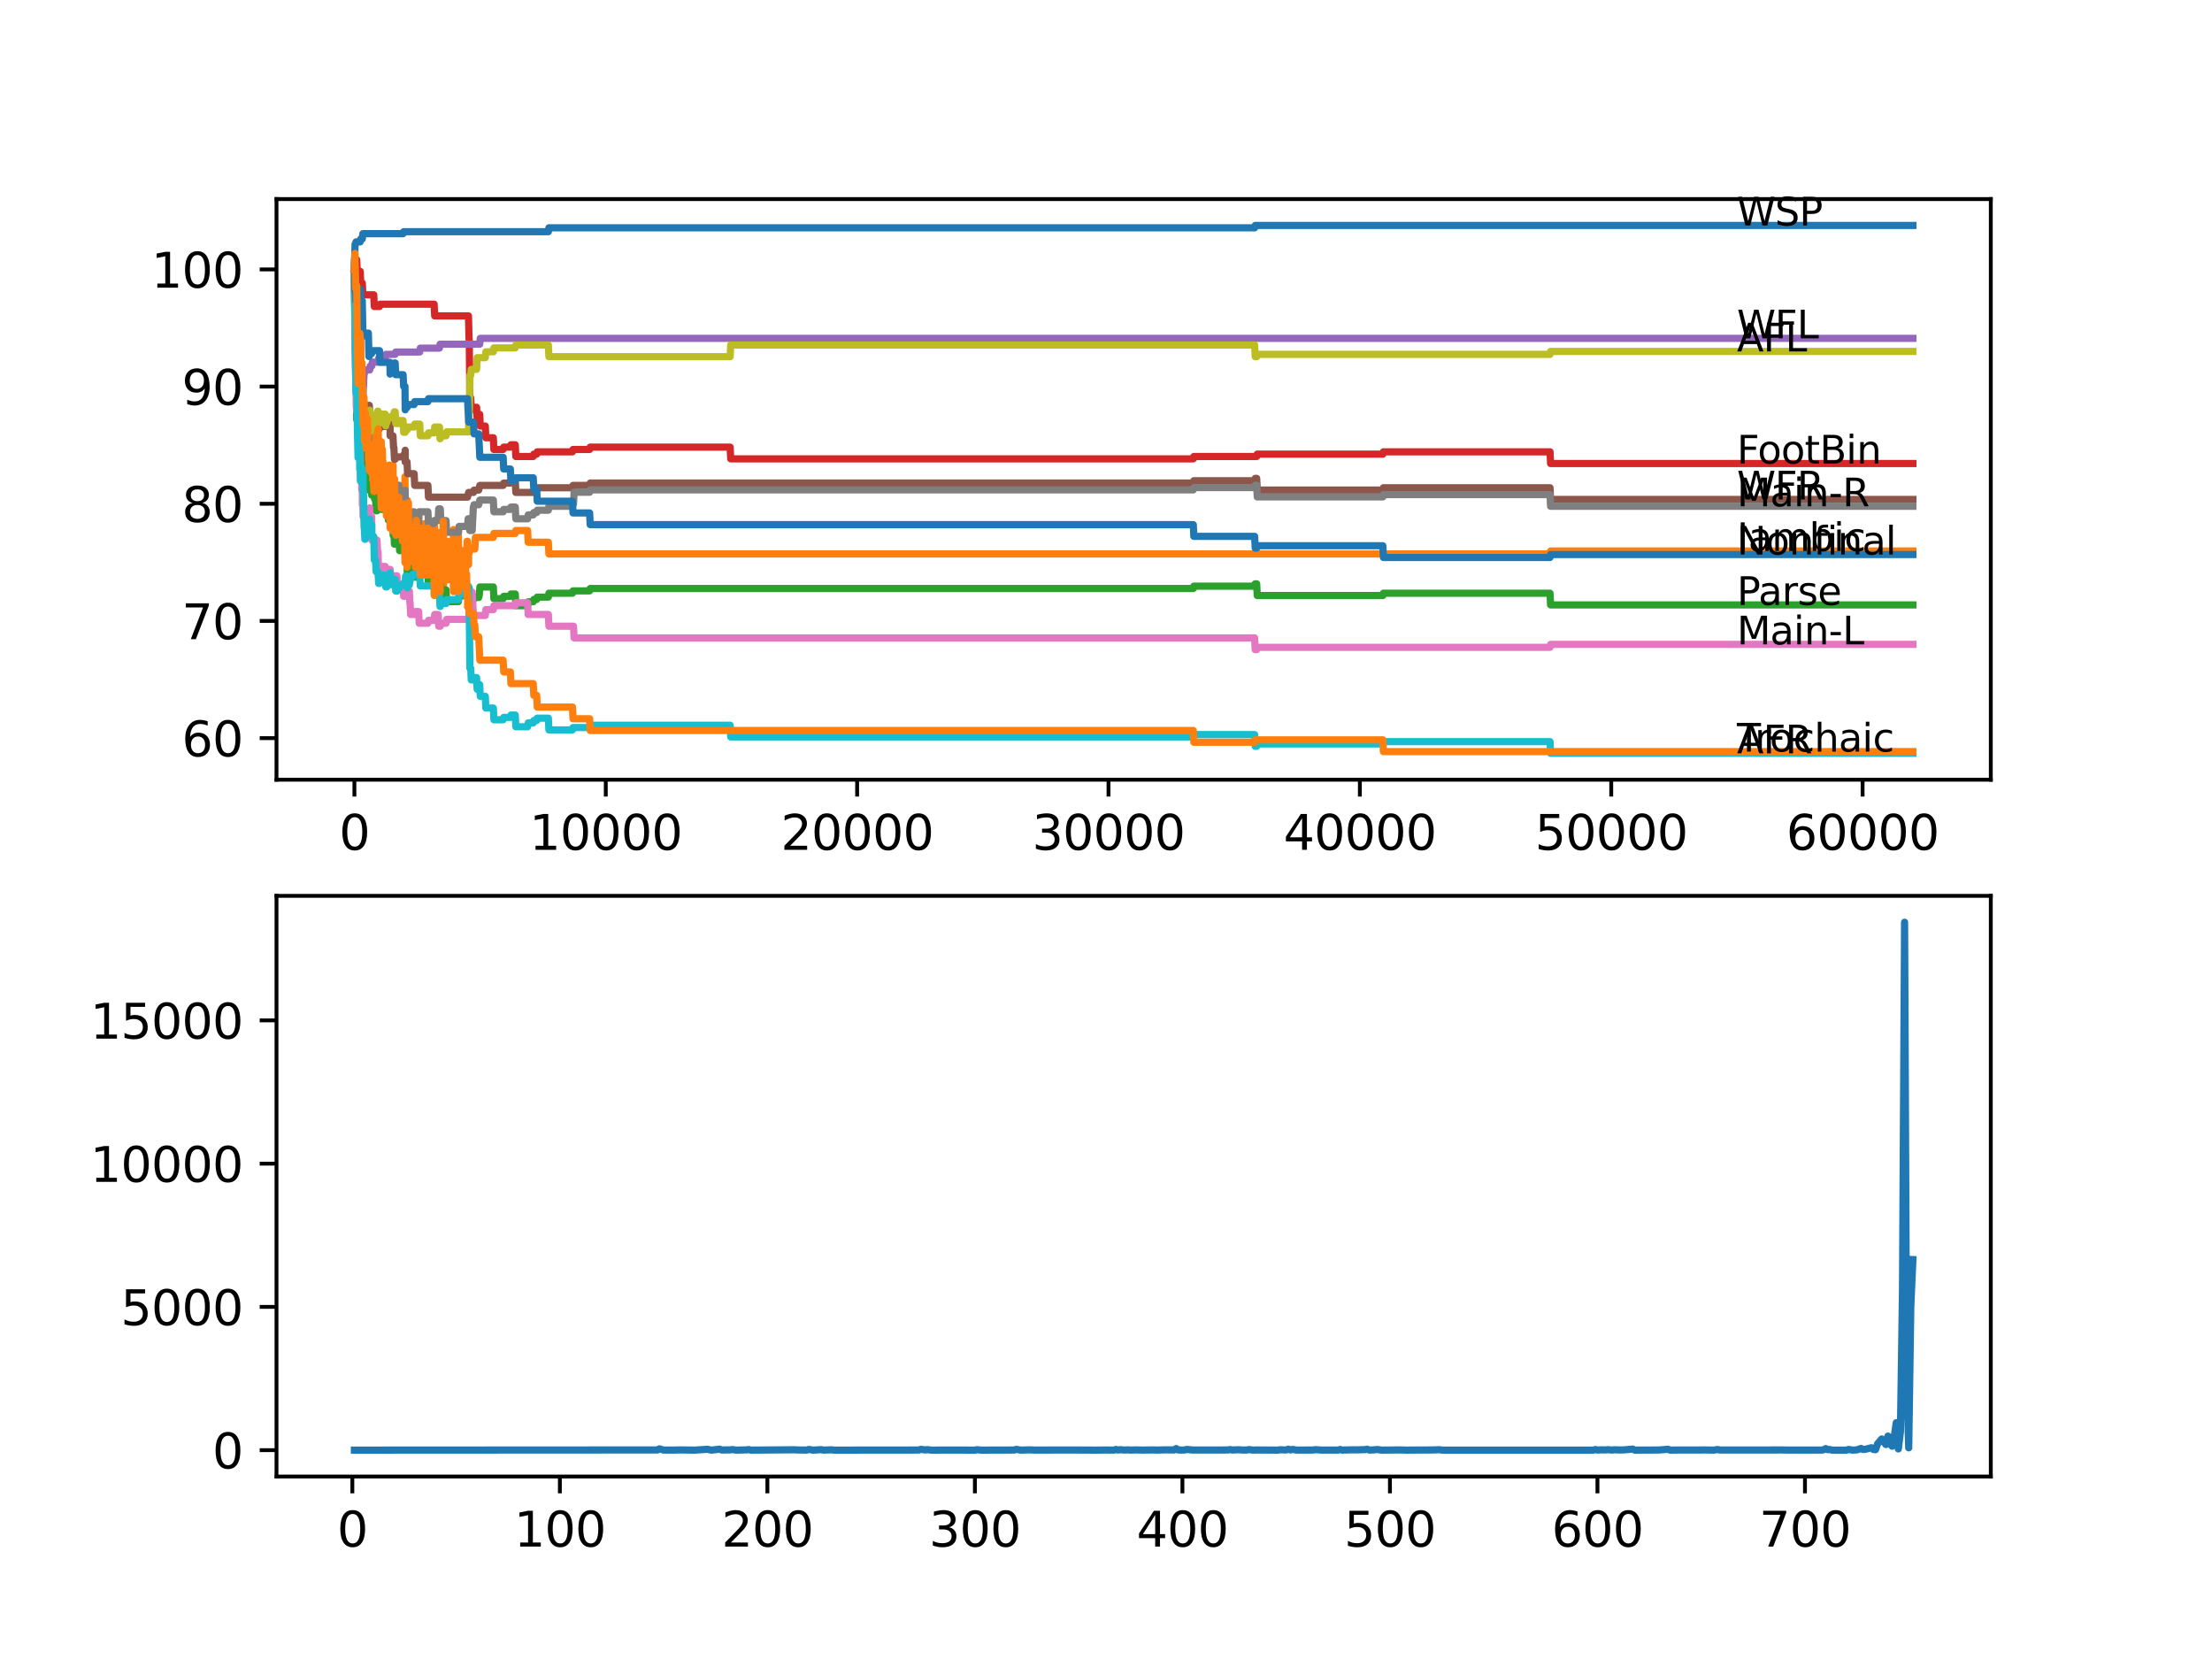 <?xml version="1.0" encoding="utf-8" standalone="no"?>
<!DOCTYPE svg PUBLIC "-//W3C//DTD SVG 1.1//EN"
  "http://www.w3.org/Graphics/SVG/1.1/DTD/svg11.dtd">
<svg xmlns:xlink="http://www.w3.org/1999/xlink" width="460.8pt" height="345.6pt" viewBox="0 0 460.8 345.6" xmlns="http://www.w3.org/2000/svg" version="1.1">
 <defs>
  <style type="text/css">*{stroke-linejoin: round; stroke-linecap: butt}</style>
 </defs>
 <g id="figure_1">
  <g id="patch_1">
   <path d="M 0 345.6 
L 460.8 345.6 
L 460.8 0 
L 0 0 
z
" style="fill: #ffffff"/>
  </g>
  <g id="axes_1">
   <g id="patch_2">
    <path d="M 57.6 162.432 
L 414.72 162.432 
L 414.72 41.472 
L 57.6 41.472 
z
" style="fill: #ffffff"/>
   </g>
   <g id="matplotlib.axis_1">
    <g id="xtick_1">
     <g id="line2d_1">
      <defs>
       <path id="mf18713c5af" d="M 0 0 
L 0 3.5 
" style="stroke: #000000; stroke-width: 0.8"/>
      </defs>
      <g>
       <use xlink:href="#mf18713c5af" x="73.827" y="162.432" style="stroke: #000000; stroke-width: 0.8"/>
      </g>
     </g>
     <g id="text_1">
      <!-- 0 -->
      <g transform="translate(70.646 177.03)scale(0.1 -0.1)">
       <defs>
        <path id="DejaVuSans-30" d="M 2034 4250 
Q 1547 4250 1301 3770 
Q 1056 3291 1056 2328 
Q 1056 1369 1301 889 
Q 1547 409 2034 409 
Q 2525 409 2770 889 
Q 3016 1369 3016 2328 
Q 3016 3291 2770 3770 
Q 2525 4250 2034 4250 
z
M 2034 4750 
Q 2819 4750 3233 4129 
Q 3647 3509 3647 2328 
Q 3647 1150 3233 529 
Q 2819 -91 2034 -91 
Q 1250 -91 836 529 
Q 422 1150 422 2328 
Q 422 3509 836 4129 
Q 1250 4750 2034 4750 
z
" transform="scale(0.016)"/>
       </defs>
       <use xlink:href="#DejaVuSans-30"/>
      </g>
     </g>
    </g>
    <g id="xtick_2">
     <g id="line2d_2">
      <g>
       <use xlink:href="#mf18713c5af" x="126.192" y="162.432" style="stroke: #000000; stroke-width: 0.8"/>
      </g>
     </g>
     <g id="text_2">
      <!-- 10000 -->
      <g transform="translate(110.286 177.03)scale(0.1 -0.1)">
       <defs>
        <path id="DejaVuSans-31" d="M 794 531 
L 1825 531 
L 1825 4091 
L 703 3866 
L 703 4441 
L 1819 4666 
L 2450 4666 
L 2450 531 
L 3481 531 
L 3481 0 
L 794 0 
L 794 531 
z
" transform="scale(0.016)"/>
       </defs>
       <use xlink:href="#DejaVuSans-31"/>
       <use xlink:href="#DejaVuSans-30" x="63.623"/>
       <use xlink:href="#DejaVuSans-30" x="127.246"/>
       <use xlink:href="#DejaVuSans-30" x="190.869"/>
       <use xlink:href="#DejaVuSans-30" x="254.492"/>
      </g>
     </g>
    </g>
    <g id="xtick_3">
     <g id="line2d_3">
      <g>
       <use xlink:href="#mf18713c5af" x="178.556" y="162.432" style="stroke: #000000; stroke-width: 0.8"/>
      </g>
     </g>
     <g id="text_3">
      <!-- 20000 -->
      <g transform="translate(162.65 177.03)scale(0.1 -0.1)">
       <defs>
        <path id="DejaVuSans-32" d="M 1228 531 
L 3431 531 
L 3431 0 
L 469 0 
L 469 531 
Q 828 903 1448 1529 
Q 2069 2156 2228 2338 
Q 2531 2678 2651 2914 
Q 2772 3150 2772 3378 
Q 2772 3750 2511 3984 
Q 2250 4219 1831 4219 
Q 1534 4219 1204 4116 
Q 875 4013 500 3803 
L 500 4441 
Q 881 4594 1212 4672 
Q 1544 4750 1819 4750 
Q 2544 4750 2975 4387 
Q 3406 4025 3406 3419 
Q 3406 3131 3298 2873 
Q 3191 2616 2906 2266 
Q 2828 2175 2409 1742 
Q 1991 1309 1228 531 
z
" transform="scale(0.016)"/>
       </defs>
       <use xlink:href="#DejaVuSans-32"/>
       <use xlink:href="#DejaVuSans-30" x="63.623"/>
       <use xlink:href="#DejaVuSans-30" x="127.246"/>
       <use xlink:href="#DejaVuSans-30" x="190.869"/>
       <use xlink:href="#DejaVuSans-30" x="254.492"/>
      </g>
     </g>
    </g>
    <g id="xtick_4">
     <g id="line2d_4">
      <g>
       <use xlink:href="#mf18713c5af" x="230.921" y="162.432" style="stroke: #000000; stroke-width: 0.8"/>
      </g>
     </g>
     <g id="text_4">
      <!-- 30000 -->
      <g transform="translate(215.015 177.03)scale(0.1 -0.1)">
       <defs>
        <path id="DejaVuSans-33" d="M 2597 2516 
Q 3050 2419 3304 2112 
Q 3559 1806 3559 1356 
Q 3559 666 3084 287 
Q 2609 -91 1734 -91 
Q 1441 -91 1130 -33 
Q 819 25 488 141 
L 488 750 
Q 750 597 1062 519 
Q 1375 441 1716 441 
Q 2309 441 2620 675 
Q 2931 909 2931 1356 
Q 2931 1769 2642 2001 
Q 2353 2234 1838 2234 
L 1294 2234 
L 1294 2753 
L 1863 2753 
Q 2328 2753 2575 2939 
Q 2822 3125 2822 3475 
Q 2822 3834 2567 4026 
Q 2313 4219 1838 4219 
Q 1578 4219 1281 4162 
Q 984 4106 628 3988 
L 628 4550 
Q 988 4650 1302 4700 
Q 1616 4750 1894 4750 
Q 2613 4750 3031 4423 
Q 3450 4097 3450 3541 
Q 3450 3153 3228 2886 
Q 3006 2619 2597 2516 
z
" transform="scale(0.016)"/>
       </defs>
       <use xlink:href="#DejaVuSans-33"/>
       <use xlink:href="#DejaVuSans-30" x="63.623"/>
       <use xlink:href="#DejaVuSans-30" x="127.246"/>
       <use xlink:href="#DejaVuSans-30" x="190.869"/>
       <use xlink:href="#DejaVuSans-30" x="254.492"/>
      </g>
     </g>
    </g>
    <g id="xtick_5">
     <g id="line2d_5">
      <g>
       <use xlink:href="#mf18713c5af" x="283.285" y="162.432" style="stroke: #000000; stroke-width: 0.8"/>
      </g>
     </g>
     <g id="text_5">
      <!-- 40000 -->
      <g transform="translate(267.379 177.03)scale(0.1 -0.1)">
       <defs>
        <path id="DejaVuSans-34" d="M 2419 4116 
L 825 1625 
L 2419 1625 
L 2419 4116 
z
M 2253 4666 
L 3047 4666 
L 3047 1625 
L 3713 1625 
L 3713 1100 
L 3047 1100 
L 3047 0 
L 2419 0 
L 2419 1100 
L 313 1100 
L 313 1709 
L 2253 4666 
z
" transform="scale(0.016)"/>
       </defs>
       <use xlink:href="#DejaVuSans-34"/>
       <use xlink:href="#DejaVuSans-30" x="63.623"/>
       <use xlink:href="#DejaVuSans-30" x="127.246"/>
       <use xlink:href="#DejaVuSans-30" x="190.869"/>
       <use xlink:href="#DejaVuSans-30" x="254.492"/>
      </g>
     </g>
    </g>
    <g id="xtick_6">
     <g id="line2d_6">
      <g>
       <use xlink:href="#mf18713c5af" x="335.65" y="162.432" style="stroke: #000000; stroke-width: 0.8"/>
      </g>
     </g>
     <g id="text_6">
      <!-- 50000 -->
      <g transform="translate(319.744 177.03)scale(0.1 -0.1)">
       <defs>
        <path id="DejaVuSans-35" d="M 691 4666 
L 3169 4666 
L 3169 4134 
L 1269 4134 
L 1269 2991 
Q 1406 3038 1543 3061 
Q 1681 3084 1819 3084 
Q 2600 3084 3056 2656 
Q 3513 2228 3513 1497 
Q 3513 744 3044 326 
Q 2575 -91 1722 -91 
Q 1428 -91 1123 -41 
Q 819 9 494 109 
L 494 744 
Q 775 591 1075 516 
Q 1375 441 1709 441 
Q 2250 441 2565 725 
Q 2881 1009 2881 1497 
Q 2881 1984 2565 2268 
Q 2250 2553 1709 2553 
Q 1456 2553 1204 2497 
Q 953 2441 691 2322 
L 691 4666 
z
" transform="scale(0.016)"/>
       </defs>
       <use xlink:href="#DejaVuSans-35"/>
       <use xlink:href="#DejaVuSans-30" x="63.623"/>
       <use xlink:href="#DejaVuSans-30" x="127.246"/>
       <use xlink:href="#DejaVuSans-30" x="190.869"/>
       <use xlink:href="#DejaVuSans-30" x="254.492"/>
      </g>
     </g>
    </g>
    <g id="xtick_7">
     <g id="line2d_7">
      <g>
       <use xlink:href="#mf18713c5af" x="388.014" y="162.432" style="stroke: #000000; stroke-width: 0.8"/>
      </g>
     </g>
     <g id="text_7">
      <!-- 60000 -->
      <g transform="translate(372.108 177.03)scale(0.1 -0.1)">
       <defs>
        <path id="DejaVuSans-36" d="M 2113 2584 
Q 1688 2584 1439 2293 
Q 1191 2003 1191 1497 
Q 1191 994 1439 701 
Q 1688 409 2113 409 
Q 2538 409 2786 701 
Q 3034 994 3034 1497 
Q 3034 2003 2786 2293 
Q 2538 2584 2113 2584 
z
M 3366 4563 
L 3366 3988 
Q 3128 4100 2886 4159 
Q 2644 4219 2406 4219 
Q 1781 4219 1451 3797 
Q 1122 3375 1075 2522 
Q 1259 2794 1537 2939 
Q 1816 3084 2150 3084 
Q 2853 3084 3261 2657 
Q 3669 2231 3669 1497 
Q 3669 778 3244 343 
Q 2819 -91 2113 -91 
Q 1303 -91 875 529 
Q 447 1150 447 2328 
Q 447 3434 972 4092 
Q 1497 4750 2381 4750 
Q 2619 4750 2861 4703 
Q 3103 4656 3366 4563 
z
" transform="scale(0.016)"/>
       </defs>
       <use xlink:href="#DejaVuSans-36"/>
       <use xlink:href="#DejaVuSans-30" x="63.623"/>
       <use xlink:href="#DejaVuSans-30" x="127.246"/>
       <use xlink:href="#DejaVuSans-30" x="190.869"/>
       <use xlink:href="#DejaVuSans-30" x="254.492"/>
      </g>
     </g>
    </g>
   </g>
   <g id="matplotlib.axis_2">
    <g id="ytick_1">
     <g id="line2d_8">
      <defs>
       <path id="mbcf835fc4d" d="M 0 0 
L -3.5 0 
" style="stroke: #000000; stroke-width: 0.8"/>
      </defs>
      <g>
       <use xlink:href="#mbcf835fc4d" x="57.6" y="153.761" style="stroke: #000000; stroke-width: 0.8"/>
      </g>
     </g>
     <g id="text_8">
      <!-- 60 -->
      <g transform="translate(37.875 157.56)scale(0.1 -0.1)">
       <use xlink:href="#DejaVuSans-36"/>
       <use xlink:href="#DejaVuSans-30" x="63.623"/>
      </g>
     </g>
    </g>
    <g id="ytick_2">
     <g id="line2d_9">
      <g>
       <use xlink:href="#mbcf835fc4d" x="57.6" y="129.351" style="stroke: #000000; stroke-width: 0.8"/>
      </g>
     </g>
     <g id="text_9">
      <!-- 70 -->
      <g transform="translate(37.875 133.151)scale(0.1 -0.1)">
       <defs>
        <path id="DejaVuSans-37" d="M 525 4666 
L 3525 4666 
L 3525 4397 
L 1831 0 
L 1172 0 
L 2766 4134 
L 525 4134 
L 525 4666 
z
" transform="scale(0.016)"/>
       </defs>
       <use xlink:href="#DejaVuSans-37"/>
       <use xlink:href="#DejaVuSans-30" x="63.623"/>
      </g>
     </g>
    </g>
    <g id="ytick_3">
     <g id="line2d_10">
      <g>
       <use xlink:href="#mbcf835fc4d" x="57.6" y="104.942" style="stroke: #000000; stroke-width: 0.8"/>
      </g>
     </g>
     <g id="text_10">
      <!-- 80 -->
      <g transform="translate(37.875 108.741)scale(0.1 -0.1)">
       <defs>
        <path id="DejaVuSans-38" d="M 2034 2216 
Q 1584 2216 1326 1975 
Q 1069 1734 1069 1313 
Q 1069 891 1326 650 
Q 1584 409 2034 409 
Q 2484 409 2743 651 
Q 3003 894 3003 1313 
Q 3003 1734 2745 1975 
Q 2488 2216 2034 2216 
z
M 1403 2484 
Q 997 2584 770 2862 
Q 544 3141 544 3541 
Q 544 4100 942 4425 
Q 1341 4750 2034 4750 
Q 2731 4750 3128 4425 
Q 3525 4100 3525 3541 
Q 3525 3141 3298 2862 
Q 3072 2584 2669 2484 
Q 3125 2378 3379 2068 
Q 3634 1759 3634 1313 
Q 3634 634 3220 271 
Q 2806 -91 2034 -91 
Q 1263 -91 848 271 
Q 434 634 434 1313 
Q 434 1759 690 2068 
Q 947 2378 1403 2484 
z
M 1172 3481 
Q 1172 3119 1398 2916 
Q 1625 2713 2034 2713 
Q 2441 2713 2670 2916 
Q 2900 3119 2900 3481 
Q 2900 3844 2670 4047 
Q 2441 4250 2034 4250 
Q 1625 4250 1398 4047 
Q 1172 3844 1172 3481 
z
" transform="scale(0.016)"/>
       </defs>
       <use xlink:href="#DejaVuSans-38"/>
       <use xlink:href="#DejaVuSans-30" x="63.623"/>
      </g>
     </g>
    </g>
    <g id="ytick_4">
     <g id="line2d_11">
      <g>
       <use xlink:href="#mbcf835fc4d" x="57.6" y="80.533" style="stroke: #000000; stroke-width: 0.8"/>
      </g>
     </g>
     <g id="text_11">
      <!-- 90 -->
      <g transform="translate(37.875 84.332)scale(0.1 -0.1)">
       <defs>
        <path id="DejaVuSans-39" d="M 703 97 
L 703 672 
Q 941 559 1184 500 
Q 1428 441 1663 441 
Q 2288 441 2617 861 
Q 2947 1281 2994 2138 
Q 2813 1869 2534 1725 
Q 2256 1581 1919 1581 
Q 1219 1581 811 2004 
Q 403 2428 403 3163 
Q 403 3881 828 4315 
Q 1253 4750 1959 4750 
Q 2769 4750 3195 4129 
Q 3622 3509 3622 2328 
Q 3622 1225 3098 567 
Q 2575 -91 1691 -91 
Q 1453 -91 1209 -44 
Q 966 3 703 97 
z
M 1959 2075 
Q 2384 2075 2632 2365 
Q 2881 2656 2881 3163 
Q 2881 3666 2632 3958 
Q 2384 4250 1959 4250 
Q 1534 4250 1286 3958 
Q 1038 3666 1038 3163 
Q 1038 2656 1286 2365 
Q 1534 2075 1959 2075 
z
" transform="scale(0.016)"/>
       </defs>
       <use xlink:href="#DejaVuSans-39"/>
       <use xlink:href="#DejaVuSans-30" x="63.623"/>
      </g>
     </g>
    </g>
    <g id="ytick_5">
     <g id="line2d_12">
      <g>
       <use xlink:href="#mbcf835fc4d" x="57.6" y="56.124" style="stroke: #000000; stroke-width: 0.8"/>
      </g>
     </g>
     <g id="text_12">
      <!-- 100 -->
      <g transform="translate(31.512 59.923)scale(0.1 -0.1)">
       <use xlink:href="#DejaVuSans-31"/>
       <use xlink:href="#DejaVuSans-30" x="63.623"/>
       <use xlink:href="#DejaVuSans-30" x="127.246"/>
      </g>
     </g>
    </g>
   </g>
   <g id="line2d_13">
    <path d="M 73.833 56.124 
L 73.964 50.876 
L 74.058 50.876 
L 74.173 50.387 
L 75.037 50.387 
L 75.152 49.777 
L 75.472 49.777 
L 75.592 48.679 
L 83.97 48.679 
L 84.086 48.272 
L 114.232 48.272 
L 114.347 47.458 
L 261.366 47.458 
L 261.481 46.97 
L 398.487 46.97 
L 398.487 46.97 
" clip-path="url(#pe2c98d382e)" style="fill: none; stroke: #1f77b4; stroke-width: 1.5; stroke-linecap: square"/>
   </g>
   <g id="line2d_14">
    <path d="M 73.833 56.124 
L 73.838 54.903 
L 73.896 62.429 
L 73.917 62.429 
L 73.948 67.311 
L 74.032 66.213 
L 74.126 63.813 
L 74.131 66.253 
L 74.246 71.135 
L 74.33 69.305 
L 74.335 71.746 
L 74.367 74.186 
L 74.383 71.135 
L 74.445 73.576 
L 74.466 73.576 
L 74.561 72.152 
L 74.566 74.593 
L 74.576 74.593 
L 74.629 71.542 
L 74.644 76.424 
L 74.676 76.424 
L 74.712 78.865 
L 74.786 77.441 
L 74.796 77.441 
L 74.822 72.559 
L 74.901 77.441 
L 74.985 84.764 
L 75.021 82.323 
L 75.037 82.323 
L 75.053 81.713 
L 75.058 84.154 
L 75.131 84.154 
L 75.137 84.154 
L 75.231 80.492 
L 75.257 82.933 
L 75.388 82.933 
L 75.404 82.323 
L 75.409 84.764 
L 75.498 83.055 
L 75.566 83.055 
L 75.587 80.614 
L 75.665 87.327 
L 75.765 87.327 
L 75.823 94.65 
L 75.88 89.768 
L 75.885 89.768 
L 75.943 87.327 
L 75.985 92.209 
L 75.99 92.209 
L 76.016 92.209 
L 76.09 87.327 
L 76.132 89.768 
L 76.137 89.768 
L 76.152 92.209 
L 76.179 87.327 
L 76.241 87.327 
L 76.252 84.886 
L 76.299 89.157 
L 76.346 89.157 
L 76.357 89.157 
L 76.472 86.717 
L 76.509 86.717 
L 76.582 94.039 
L 76.624 90.988 
L 76.65 90.988 
L 76.666 93.429 
L 76.697 88.547 
L 76.76 90.988 
L 76.781 90.988 
L 76.802 88.547 
L 76.859 93.429 
L 76.891 90.988 
L 76.896 90.988 
L 77.011 88.547 
L 77.079 93.429 
L 77.126 90.988 
L 77.32 90.988 
L 77.446 98.311 
L 77.462 98.311 
L 77.472 99.938 
L 77.598 92.615 
L 77.682 97.497 
L 77.708 92.615 
L 77.75 92.615 
L 77.755 95.056 
L 77.786 90.175 
L 77.854 90.175 
L 77.907 90.175 
L 77.99 92.615 
L 78.017 90.175 
L 78.148 90.175 
L 78.252 92.615 
L 78.258 90.175 
L 78.326 90.175 
L 78.441 92.615 
L 78.504 92.615 
L 78.587 99.938 
L 78.624 97.497 
L 78.64 97.497 
L 78.745 95.056 
L 78.75 97.497 
L 78.792 102.379 
L 78.854 95.056 
L 78.902 95.056 
L 79.017 99.938 
L 79.111 95.056 
L 79.132 97.497 
L 79.205 97.497 
L 79.273 92.615 
L 79.321 95.056 
L 79.336 95.056 
L 79.42 92.005 
L 79.446 94.446 
L 79.467 94.446 
L 79.588 99.328 
L 79.619 99.328 
L 79.656 104.21 
L 79.729 101.159 
L 79.739 101.159 
L 79.771 103.6 
L 79.808 100.548 
L 79.844 100.548 
L 79.86 100.548 
L 79.975 98.108 
L 80.017 98.108 
L 80.059 102.989 
L 80.127 98.108 
L 80.205 98.108 
L 80.326 102.989 
L 80.347 102.989 
L 80.352 105.43 
L 80.42 99.938 
L 80.441 99.938 
L 80.504 97.497 
L 80.514 102.379 
L 80.546 102.379 
L 80.562 102.379 
L 80.645 107.261 
L 80.672 102.379 
L 80.698 102.379 
L 80.813 99.328 
L 80.834 99.328 
L 80.954 104.21 
L 80.97 104.21 
L 81.085 96.887 
L 81.09 99.328 
L 81.117 99.328 
L 81.153 96.887 
L 81.2 104.21 
L 81.221 101.769 
L 81.232 101.769 
L 81.268 99.328 
L 81.295 104.21 
L 81.337 104.21 
L 81.342 104.21 
L 81.363 106.651 
L 81.415 101.769 
L 81.452 104.21 
L 81.457 104.21 
L 81.462 106.651 
L 81.509 99.328 
L 81.556 99.328 
L 81.656 99.328 
L 81.771 101.769 
L 81.839 101.769 
L 81.886 96.887 
L 81.923 104.21 
L 81.944 104.21 
L 82.007 104.21 
L 82.101 111.533 
L 82.127 109.092 
L 82.153 109.092 
L 82.211 111.533 
L 82.274 104.21 
L 82.342 109.092 
L 82.384 104.21 
L 82.431 104.21 
L 82.457 106.651 
L 82.468 101.769 
L 82.541 104.21 
L 82.572 104.21 
L 82.693 109.092 
L 82.719 109.092 
L 82.766 111.533 
L 82.839 104.21 
L 82.965 104.21 
L 83.07 111.533 
L 83.086 109.092 
L 83.117 109.092 
L 83.232 104.21 
L 83.347 106.651 
L 83.4 106.651 
L 83.426 104.21 
L 83.515 109.092 
L 83.546 109.092 
L 83.667 104.21 
L 83.745 104.21 
L 83.792 106.651 
L 83.824 101.769 
L 83.855 104.21 
L 83.881 104.21 
L 83.997 111.533 
L 84.002 109.092 
L 84.007 109.092 
L 84.065 106.651 
L 84.112 111.533 
L 84.117 109.092 
L 84.138 109.092 
L 84.258 104.21 
L 84.3 104.21 
L 84.363 99.328 
L 84.41 104.21 
L 84.442 109.092 
L 84.526 106.651 
L 84.562 106.651 
L 84.672 111.533 
L 84.677 109.092 
L 84.709 109.092 
L 84.829 104.21 
L 84.85 104.21 
L 84.955 109.092 
L 84.965 106.651 
L 85.013 106.651 
L 85.081 116.414 
L 85.128 109.092 
L 85.164 109.092 
L 85.201 106.651 
L 85.269 109.092 
L 85.29 113.974 
L 85.384 111.533 
L 85.426 111.533 
L 85.494 113.974 
L 85.526 109.092 
L 85.531 109.092 
L 85.552 109.092 
L 85.589 111.533 
L 85.662 109.092 
L 85.877 109.092 
L 85.966 113.974 
L 85.992 111.533 
L 86.096 111.533 
L 86.212 113.974 
L 86.217 113.974 
L 86.316 116.414 
L 86.327 113.974 
L 86.332 113.974 
L 86.447 111.533 
L 86.458 111.533 
L 86.542 109.092 
L 86.568 111.533 
L 86.61 111.533 
L 86.72 118.855 
L 86.73 116.414 
L 86.83 116.414 
L 86.95 111.533 
L 87.002 111.533 
L 87.023 109.092 
L 87.055 116.414 
L 87.107 113.974 
L 87.175 113.974 
L 87.201 116.414 
L 87.275 111.533 
L 87.28 111.533 
L 87.301 111.533 
L 87.416 113.974 
L 87.437 113.974 
L 87.495 118.855 
L 87.542 113.974 
L 87.589 109.092 
L 87.652 113.974 
L 87.667 113.974 
L 87.735 118.855 
L 87.777 113.974 
L 87.945 113.974 
L 87.987 116.414 
L 88.055 113.974 
L 88.123 113.974 
L 88.222 118.855 
L 88.238 116.414 
L 88.259 116.414 
L 88.301 118.855 
L 88.322 113.974 
L 88.364 113.974 
L 88.374 113.974 
L 88.401 109.092 
L 88.49 111.533 
L 88.495 111.533 
L 88.584 109.092 
L 88.6 113.974 
L 88.673 113.974 
L 88.788 109.092 
L 88.861 111.533 
L 88.898 109.092 
L 88.935 109.092 
L 89.06 116.414 
L 89.102 116.414 
L 89.113 118.855 
L 89.186 113.363 
L 89.202 113.363 
L 89.212 113.363 
L 89.333 118.245 
L 89.448 113.363 
L 89.474 115.804 
L 89.558 113.363 
L 89.568 113.363 
L 89.683 110.922 
L 89.741 110.922 
L 89.814 118.245 
L 89.861 115.804 
L 89.903 115.804 
L 90.019 118.245 
L 90.139 113.363 
L 90.197 115.804 
L 90.223 110.922 
L 90.244 110.922 
L 90.254 110.922 
L 90.328 113.363 
L 90.364 110.922 
L 90.375 110.922 
L 90.422 115.804 
L 90.485 110.922 
L 90.49 108.481 
L 90.542 118.245 
L 90.584 113.363 
L 90.705 118.245 
L 90.731 118.245 
L 90.762 120.686 
L 90.825 115.804 
L 90.835 115.804 
L 90.898 115.804 
L 90.961 113.363 
L 90.977 118.245 
L 91.008 115.804 
L 91.019 115.804 
L 91.123 118.245 
L 91.129 115.804 
L 91.134 115.804 
L 91.16 113.363 
L 91.202 118.245 
L 91.239 118.245 
L 91.286 118.245 
L 91.343 113.363 
L 91.396 118.245 
L 91.406 118.245 
L 91.532 110.922 
L 91.569 118.245 
L 91.642 110.922 
L 91.679 110.922 
L 91.72 115.804 
L 91.789 115.194 
L 91.82 112.753 
L 91.841 117.635 
L 91.893 117.635 
L 91.925 117.635 
L 91.982 115.194 
L 92.04 120.076 
L 92.097 120.076 
L 92.171 112.753 
L 92.218 115.194 
L 92.333 124.958 
L 92.344 122.517 
L 92.349 122.517 
L 92.469 117.635 
L 92.527 117.635 
L 92.569 120.076 
L 92.59 115.194 
L 92.632 115.194 
L 92.684 115.194 
L 92.799 117.635 
L 92.804 117.635 
L 92.909 112.753 
L 92.92 115.194 
L 92.93 115.194 
L 92.935 112.753 
L 93.04 115.194 
L 93.045 115.194 
L 93.16 117.635 
L 93.192 117.635 
L 93.244 112.753 
L 93.307 115.194 
L 93.333 115.194 
L 93.37 120.076 
L 93.443 117.635 
L 93.475 115.194 
L 93.553 117.635 
L 93.558 117.635 
L 93.59 120.076 
L 93.611 115.194 
L 93.668 117.635 
L 93.747 117.635 
L 93.789 115.194 
L 93.857 117.635 
L 93.909 117.635 
L 94.024 115.194 
L 94.098 115.194 
L 94.213 117.635 
L 94.234 117.635 
L 94.292 112.753 
L 94.349 115.194 
L 94.422 115.194 
L 94.464 110.312 
L 94.532 112.753 
L 94.658 120.076 
L 94.679 120.076 
L 94.794 117.635 
L 94.841 117.635 
L 94.951 112.753 
L 94.957 115.194 
L 94.962 115.194 
L 94.988 112.753 
L 95.019 120.076 
L 95.061 120.076 
L 95.072 120.076 
L 95.182 112.753 
L 95.192 115.194 
L 95.203 115.194 
L 95.286 117.635 
L 95.313 115.194 
L 95.339 115.194 
L 95.459 110.312 
L 95.475 110.312 
L 95.606 120.076 
L 95.611 120.076 
L 95.732 115.194 
L 95.768 115.194 
L 95.878 120.076 
L 95.883 117.635 
L 95.915 117.635 
L 96.009 122.517 
L 96.03 120.076 
L 96.067 120.076 
L 96.093 115.194 
L 96.166 122.517 
L 96.171 122.517 
L 96.177 122.517 
L 96.224 117.635 
L 96.292 120.076 
L 96.308 122.517 
L 96.349 117.635 
L 96.397 117.635 
L 96.407 117.635 
L 96.459 115.194 
L 96.507 122.517 
L 96.527 122.517 
L 96.643 117.635 
L 96.763 122.517 
L 96.784 122.517 
L 96.826 117.635 
L 96.899 120.076 
L 96.905 120.076 
L 97.02 117.635 
L 97.187 117.635 
L 97.308 112.753 
L 97.397 112.753 
L 97.512 115.194 
L 97.517 115.194 
L 97.611 117.635 
L 97.627 115.194 
L 97.748 115.194 
L 97.863 114.38 
L 98.915 114.38 
L 99.031 111.939 
L 102.769 111.939 
L 102.885 111.126 
L 107.341 111.126 
L 107.456 110.516 
L 109.912 110.516 
L 110.027 112.957 
L 114.232 112.957 
L 114.347 115.397 
L 322.899 115.397 
L 323.014 114.787 
L 398.487 114.787 
L 398.487 114.787 
" clip-path="url(#pe2c98d382e)" style="fill: none; stroke: #ff7f0e; stroke-width: 1.5; stroke-linecap: square"/>
   </g>
   <g id="line2d_15">
    <path d="M 73.833 56.124 
L 73.953 70.281 
L 73.969 69.793 
L 73.979 69.793 
L 74.105 78.255 
L 74.126 78.255 
L 74.152 76.424 
L 74.173 80.085 
L 74.225 80.085 
L 74.246 80.085 
L 74.304 87.408 
L 74.362 84.357 
L 74.367 84.357 
L 74.388 86.798 
L 74.472 82.323 
L 74.587 79.475 
L 74.707 84.357 
L 74.712 84.357 
L 74.739 86.798 
L 74.822 85.984 
L 74.885 85.171 
L 74.89 87.612 
L 74.927 86.391 
L 74.932 86.391 
L 75.048 90.459 
L 75.053 90.459 
L 75.131 89.239 
L 75.147 93.51 
L 75.231 93.51 
L 75.299 92.29 
L 75.304 94.731 
L 75.336 94.731 
L 75.388 94.731 
L 75.43 92.9 
L 75.466 97.782 
L 75.477 97.294 
L 75.587 97.294 
L 75.634 95.585 
L 75.639 98.026 
L 75.686 98.026 
L 75.718 98.026 
L 75.833 95.992 
L 75.891 95.992 
L 76.006 95.178 
L 76.084 95.178 
L 76.2 97.619 
L 76.252 97.619 
L 76.257 97.009 
L 76.262 99.45 
L 76.346 99.45 
L 76.509 99.45 
L 76.629 98.23 
L 76.739 98.23 
L 76.77 97.741 
L 76.776 100.182 
L 76.828 100.182 
L 76.854 100.182 
L 76.933 99.694 
L 76.938 102.135 
L 76.943 102.135 
L 77.011 102.135 
L 77.126 100.711 
L 77.414 100.711 
L 77.441 103.152 
L 77.524 101.525 
L 77.933 101.525 
L 78.048 103.966 
L 78.237 103.966 
L 78.352 106.407 
L 78.54 106.407 
L 78.655 105.593 
L 78.76 105.593 
L 78.875 104.779 
L 79.059 104.779 
L 79.179 103.681 
L 79.373 103.681 
L 79.488 106.122 
L 79.656 106.122 
L 79.776 104.901 
L 80.253 104.901 
L 80.368 103.478 
L 80.572 103.478 
L 80.687 105.919 
L 80.797 105.919 
L 80.912 108.359 
L 81.153 108.359 
L 81.263 106.651 
L 81.378 109.092 
L 81.865 109.092 
L 81.902 111.533 
L 81.975 110.922 
L 82.054 110.922 
L 82.169 113.363 
L 82.321 113.363 
L 82.436 112.875 
L 82.75 112.875 
L 82.866 112.265 
L 83.122 112.265 
L 83.237 114.706 
L 83.97 114.706 
L 84.086 114.299 
L 84.363 114.299 
L 84.41 113.323 
L 84.416 115.764 
L 84.457 115.764 
L 84.793 115.764 
L 84.85 120.645 
L 84.908 120.035 
L 85.269 120.035 
L 85.384 119.222 
L 85.426 119.222 
L 85.541 118.408 
L 85.877 118.408 
L 85.992 117.798 
L 86.275 117.798 
L 86.39 120.239 
L 87.437 120.239 
L 87.552 119.425 
L 89.144 119.425 
L 89.259 121.866 
L 90.375 121.866 
L 90.49 121.256 
L 91.548 121.256 
L 91.663 120.442 
L 91.72 120.442 
L 91.836 122.883 
L 92.925 122.883 
L 93.04 125.324 
L 95.506 125.324 
L 95.627 124.103 
L 97.397 124.103 
L 97.522 122.517 
L 97.748 122.517 
L 97.863 124.958 
L 98.638 124.958 
L 98.753 124.47 
L 99.722 124.47 
L 99.837 123.981 
L 99.842 123.981 
L 99.968 122.273 
L 102.769 122.273 
L 102.885 124.714 
L 104.817 124.714 
L 104.932 124.225 
L 106.314 124.225 
L 106.43 123.737 
L 107.341 123.737 
L 107.456 126.178 
L 109.912 126.178 
L 110.027 125.365 
L 111.085 125.365 
L 111.2 124.876 
L 111.802 124.876 
L 111.917 124.388 
L 114.232 124.388 
L 114.347 123.575 
L 119.254 123.575 
L 119.369 123.086 
L 122.83 123.086 
L 122.945 122.598 
L 248.583 122.598 
L 248.699 122.11 
L 261.366 122.11 
L 261.481 121.622 
L 261.79 121.622 
L 261.905 124.063 
L 288.072 124.063 
L 288.187 123.575 
L 322.899 123.575 
L 323.014 126.015 
L 398.487 126.015 
L 398.487 126.015 
" clip-path="url(#pe2c98d382e)" style="fill: none; stroke: #2ca02c; stroke-width: 1.5; stroke-linecap: square"/>
   </g>
   <g id="line2d_16">
    <path d="M 73.833 56.124 
L 73.854 56.124 
L 73.974 54.7 
L 73.99 54.7 
L 74.105 54.09 
L 74.304 54.09 
L 74.419 56.53 
L 75.037 56.53 
L 75.152 58.971 
L 75.472 58.971 
L 75.587 61.412 
L 77.86 61.412 
L 77.975 63.853 
L 79.059 63.853 
L 79.174 63.365 
L 90.438 63.365 
L 90.553 65.806 
L 97.59 65.806 
L 97.711 70.688 
L 97.748 70.688 
L 97.884 82.892 
L 98.057 82.892 
L 98.172 85.333 
L 98.638 85.333 
L 98.753 84.845 
L 99.282 84.845 
L 99.397 87.286 
L 99.722 87.286 
L 99.837 86.798 
L 99.842 86.798 
L 99.931 86.31 
L 100.046 88.751 
L 101.094 88.751 
L 101.209 91.192 
L 102.769 91.192 
L 102.885 93.633 
L 104.817 93.633 
L 104.932 93.144 
L 106.314 93.144 
L 106.43 92.656 
L 107.341 92.656 
L 107.456 95.097 
L 111.085 95.097 
L 111.2 94.609 
L 111.802 94.609 
L 111.917 94.121 
L 119.254 94.121 
L 119.369 93.633 
L 122.83 93.633 
L 122.945 93.144 
L 152.102 93.144 
L 152.217 95.585 
L 248.583 95.585 
L 248.699 95.097 
L 261.79 95.097 
L 261.905 94.609 
L 288.072 94.609 
L 288.187 94.121 
L 322.899 94.121 
L 323.014 96.562 
L 398.487 96.562 
L 398.487 96.562 
" clip-path="url(#pe2c98d382e)" style="fill: none; stroke: #d62728; stroke-width: 1.5; stroke-linecap: square"/>
   </g>
   <g id="line2d_17">
    <path d="M 73.833 56.124 
L 73.896 55.92 
L 73.953 62.023 
L 73.969 62.023 
L 74.084 64.463 
L 74.1 64.463 
L 74.225 71.786 
L 74.257 71.786 
L 74.304 76.668 
L 74.372 76.058 
L 74.388 76.058 
L 74.54 70.973 
L 74.561 70.973 
L 74.676 70.159 
L 74.922 70.159 
L 75.037 68.939 
L 75.163 77.482 
L 75.231 77.482 
L 75.325 76.261 
L 75.33 78.702 
L 75.336 78.702 
L 75.404 78.702 
L 75.472 77.482 
L 75.477 79.923 
L 75.508 79.923 
L 75.582 79.923 
L 75.618 82.364 
L 75.692 80.533 
L 75.718 80.533 
L 75.838 77.889 
L 75.891 77.889 
L 76.006 77.075 
L 77.011 77.075 
L 77.126 76.261 
L 77.441 76.261 
L 77.556 75.448 
L 78.76 75.448 
L 78.875 74.634 
L 80.253 74.634 
L 80.368 73.82 
L 82.321 73.82 
L 82.436 73.332 
L 87.437 73.332 
L 87.552 72.519 
L 91.548 72.519 
L 91.663 71.705 
L 99.931 71.705 
L 100.046 70.484 
L 398.487 70.484 
L 398.487 70.484 
" clip-path="url(#pe2c98d382e)" style="fill: none; stroke: #9467bd; stroke-width: 1.5; stroke-linecap: square"/>
   </g>
   <g id="line2d_18">
    <path d="M 73.833 56.124 
L 73.848 56.124 
L 73.953 67.23 
L 73.979 66.742 
L 74.006 66.742 
L 74.131 76.017 
L 74.152 75.407 
L 74.173 80.289 
L 74.205 80.289 
L 74.246 80.289 
L 74.362 82.73 
L 74.587 82.73 
L 74.702 85.171 
L 75.037 85.171 
L 75.152 84.56 
L 75.472 84.56 
L 75.597 82.974 
L 75.739 82.974 
L 75.854 85.415 
L 76.739 85.415 
L 76.859 84.438 
L 76.933 84.438 
L 77.048 86.879 
L 77.414 86.879 
L 77.53 89.32 
L 79.059 89.32 
L 79.174 88.832 
L 81.237 88.832 
L 81.263 88.344 
L 81.268 90.785 
L 81.326 90.785 
L 81.865 90.785 
L 81.981 93.226 
L 82.054 93.226 
L 82.169 95.667 
L 82.321 95.667 
L 82.436 95.178 
L 83.97 95.178 
L 84.086 94.772 
L 84.363 94.772 
L 84.41 93.795 
L 84.416 96.236 
L 84.457 96.236 
L 84.793 96.236 
L 84.908 98.677 
L 86.275 98.677 
L 86.39 101.118 
L 89.144 101.118 
L 89.259 103.559 
L 97.397 103.559 
L 97.512 103.071 
L 97.517 103.071 
L 97.632 102.583 
L 98.638 102.583 
L 98.753 102.094 
L 99.722 102.094 
L 99.837 101.606 
L 99.842 101.606 
L 99.957 101.118 
L 104.817 101.118 
L 104.932 100.63 
L 106.314 100.63 
L 106.43 100.142 
L 107.341 100.142 
L 107.456 102.583 
L 111.085 102.583 
L 111.2 102.094 
L 111.802 102.094 
L 111.917 101.606 
L 119.254 101.606 
L 119.369 101.118 
L 122.83 101.118 
L 122.945 100.63 
L 248.583 100.63 
L 248.699 100.142 
L 261.366 100.142 
L 261.481 99.653 
L 261.79 99.653 
L 261.905 102.094 
L 288.072 102.094 
L 288.187 101.606 
L 322.899 101.606 
L 323.014 104.047 
L 398.487 104.047 
L 398.487 104.047 
" clip-path="url(#pe2c98d382e)" style="fill: none; stroke: #8c564b; stroke-width: 1.5; stroke-linecap: square"/>
   </g>
   <g id="line2d_19">
    <path d="M 73.833 56.124 
L 73.974 72.519 
L 73.979 72.519 
L 74.1 79.434 
L 74.131 78.946 
L 74.136 81.387 
L 74.173 80.167 
L 74.246 85.049 
L 74.288 83.828 
L 74.294 83.218 
L 74.299 85.659 
L 74.398 83.828 
L 74.414 83.828 
L 74.529 88.1 
L 74.561 88.1 
L 74.676 91.761 
L 74.712 91.761 
L 74.833 90.337 
L 74.922 90.337 
L 75.042 96.846 
L 75.074 96.846 
L 75.137 99.287 
L 75.184 98.067 
L 75.283 98.067 
L 75.388 102.135 
L 75.398 101.525 
L 75.43 101.525 
L 75.472 100.304 
L 75.487 105.186 
L 75.508 105.186 
L 75.582 105.186 
L 75.634 107.627 
L 75.692 106.407 
L 75.739 106.407 
L 75.854 105.796 
L 75.891 105.796 
L 76.006 108.237 
L 76.257 108.237 
L 76.372 107.627 
L 76.582 107.627 
L 76.697 107.017 
L 76.77 107.017 
L 76.886 106.407 
L 76.933 106.407 
L 77.011 105.796 
L 77.016 108.237 
L 77.027 108.237 
L 77.414 108.237 
L 77.435 107.627 
L 77.446 112.509 
L 77.488 112.509 
L 78.54 112.509 
L 78.655 114.95 
L 78.755 114.95 
L 78.875 119.832 
L 79.373 119.832 
L 79.488 119.222 
L 79.656 119.222 
L 79.776 118.001 
L 80.253 118.001 
L 80.352 120.442 
L 80.363 119.832 
L 80.572 119.832 
L 80.687 119.222 
L 80.797 119.222 
L 80.912 118.611 
L 81.279 118.611 
L 81.394 121.052 
L 81.865 121.052 
L 81.981 120.442 
L 82.054 120.442 
L 82.169 119.954 
L 82.688 119.954 
L 82.803 122.395 
L 83.122 122.395 
L 83.237 121.785 
L 83.97 121.785 
L 84.086 124.225 
L 84.41 124.225 
L 84.526 123.737 
L 84.793 123.737 
L 84.908 123.127 
L 85.269 123.127 
L 85.384 125.568 
L 85.426 125.568 
L 85.541 128.009 
L 86.275 128.009 
L 86.39 127.399 
L 87.212 127.399 
L 87.327 129.84 
L 89.144 129.84 
L 89.259 129.229 
L 90.438 129.229 
L 90.553 128.009 
L 91.275 128.009 
L 91.391 130.45 
L 91.72 130.45 
L 91.836 129.84 
L 92.925 129.84 
L 93.04 129.026 
L 97.617 129.026 
L 97.732 127.805 
L 97.748 127.805 
L 97.878 124.551 
L 98.057 124.551 
L 98.172 123.33 
L 98.365 123.33 
L 98.481 125.771 
L 98.491 125.771 
L 98.606 128.212 
L 101.094 128.212 
L 101.209 126.992 
L 102.769 126.992 
L 102.885 126.178 
L 107.341 126.178 
L 107.456 125.568 
L 109.912 125.568 
L 110.027 128.009 
L 114.232 128.009 
L 114.347 130.45 
L 119.479 130.45 
L 119.594 132.891 
L 261.366 132.891 
L 261.481 135.332 
L 261.79 135.332 
L 261.905 134.843 
L 322.899 134.843 
L 323.014 134.233 
L 398.487 134.233 
L 398.487 134.233 
" clip-path="url(#pe2c98d382e)" style="fill: none; stroke: #e377c2; stroke-width: 1.5; stroke-linecap: square"/>
   </g>
   <g id="line2d_20">
    <path d="M 73.833 56.124 
L 73.848 56.124 
L 73.864 55.717 
L 73.88 59.988 
L 73.953 62.958 
L 73.917 58.076 
L 73.99 60.029 
L 74.006 60.029 
L 74.058 67.352 
L 74.131 66.864 
L 74.152 66.253 
L 74.173 71.135 
L 74.225 68.694 
L 74.246 68.694 
L 74.372 77.238 
L 74.482 77.238 
L 74.587 74.797 
L 74.592 77.238 
L 74.597 77.238 
L 74.623 79.679 
L 74.707 77.238 
L 74.712 77.238 
L 74.828 79.679 
L 74.932 79.679 
L 75.037 82.119 
L 75.042 81.509 
L 75.074 81.509 
L 75.142 80.289 
L 75.147 82.73 
L 75.178 82.73 
L 75.283 82.73 
L 75.299 80.289 
L 75.393 81.509 
L 75.43 81.509 
L 75.472 86.391 
L 75.545 83.462 
L 75.582 83.462 
L 75.634 82.364 
L 75.65 87.245 
L 75.66 87.245 
L 75.739 87.245 
L 75.854 89.686 
L 76.252 89.686 
L 76.257 89.076 
L 76.262 91.517 
L 76.346 91.517 
L 76.509 91.517 
L 76.624 90.907 
L 76.739 90.907 
L 76.77 90.419 
L 76.776 92.86 
L 76.828 92.86 
L 76.854 92.86 
L 76.933 92.371 
L 76.938 94.812 
L 76.943 94.812 
L 77.043 94.812 
L 77.158 94.202 
L 77.414 94.202 
L 77.435 96.643 
L 77.524 94.202 
L 77.933 94.202 
L 78.048 96.643 
L 78.237 96.643 
L 78.352 99.084 
L 78.54 99.084 
L 78.655 98.27 
L 78.755 98.27 
L 78.87 95.829 
L 79.059 95.829 
L 79.179 94.731 
L 79.373 94.731 
L 79.488 97.172 
L 80.572 97.172 
L 80.687 99.613 
L 80.797 99.613 
L 80.912 102.054 
L 81.153 102.054 
L 81.263 100.345 
L 81.279 102.786 
L 81.373 100.345 
L 81.865 100.345 
L 81.902 102.786 
L 81.975 102.176 
L 82.054 102.176 
L 82.169 104.617 
L 82.321 104.617 
L 82.436 104.128 
L 82.688 104.128 
L 82.803 101.077 
L 83.122 101.077 
L 83.237 103.518 
L 83.97 103.518 
L 84.086 103.111 
L 84.363 103.111 
L 84.41 102.135 
L 84.416 104.576 
L 84.457 104.576 
L 84.793 104.576 
L 84.85 109.458 
L 84.908 108.848 
L 85.269 108.848 
L 85.384 108.034 
L 85.426 108.034 
L 85.541 107.22 
L 85.877 107.22 
L 85.992 106.61 
L 86.275 106.61 
L 86.39 109.051 
L 87.212 109.051 
L 87.327 106.61 
L 89.144 106.61 
L 89.259 109.051 
L 90.375 109.051 
L 90.49 108.441 
L 91.275 108.441 
L 91.391 106 
L 91.72 106 
L 91.836 108.441 
L 92.925 108.441 
L 93.04 110.882 
L 95.506 110.882 
L 95.627 109.661 
L 97.397 109.661 
L 97.522 108.075 
L 97.748 108.075 
L 97.863 110.516 
L 98.365 110.516 
L 98.481 108.075 
L 98.491 108.075 
L 98.606 105.634 
L 98.638 105.634 
L 98.753 105.146 
L 99.722 105.146 
L 99.837 104.657 
L 99.842 104.657 
L 99.957 104.169 
L 102.769 104.169 
L 102.885 106.61 
L 104.817 106.61 
L 104.932 106.122 
L 106.314 106.122 
L 106.43 105.634 
L 107.341 105.634 
L 107.456 108.075 
L 109.912 108.075 
L 110.027 107.261 
L 111.085 107.261 
L 111.2 106.773 
L 111.802 106.773 
L 111.917 106.285 
L 114.232 106.285 
L 114.347 105.471 
L 119.254 105.471 
L 119.369 104.983 
L 119.479 104.983 
L 119.594 102.542 
L 122.83 102.542 
L 122.945 102.054 
L 248.583 102.054 
L 248.699 101.566 
L 261.366 101.566 
L 261.481 101.077 
L 261.79 101.077 
L 261.905 103.518 
L 288.072 103.518 
L 288.187 103.03 
L 322.899 103.03 
L 323.014 105.471 
L 398.487 105.471 
L 398.487 105.471 
" clip-path="url(#pe2c98d382e)" style="fill: none; stroke: #7f7f7f; stroke-width: 1.5; stroke-linecap: square"/>
   </g>
   <g id="line2d_21">
    <path d="M 73.833 56.124 
L 73.958 63.975 
L 73.969 63.975 
L 73.99 66.416 
L 74.053 62.755 
L 74.079 65.196 
L 74.1 65.196 
L 74.131 64.708 
L 74.136 67.148 
L 74.173 65.928 
L 74.299 73.861 
L 74.304 73.861 
L 74.414 72.03 
L 74.466 74.471 
L 74.524 73.047 
L 74.561 73.047 
L 74.587 75.488 
L 74.671 74.268 
L 74.712 74.268 
L 74.838 72.03 
L 74.885 72.03 
L 74.922 70.81 
L 74.98 74.878 
L 75.037 74.878 
L 75.137 82.201 
L 75.158 80.98 
L 75.299 80.98 
L 75.325 80.167 
L 75.33 82.608 
L 75.398 81.997 
L 75.43 81.997 
L 75.472 80.777 
L 75.477 83.218 
L 75.529 83.218 
L 75.582 83.218 
L 75.634 85.659 
L 75.692 84.438 
L 75.739 84.438 
L 75.791 83.828 
L 75.796 86.269 
L 75.833 86.269 
L 75.891 86.269 
L 76.006 88.71 
L 76.084 88.71 
L 76.2 87.896 
L 76.257 87.896 
L 76.372 87.286 
L 76.582 87.286 
L 76.697 86.676 
L 76.77 86.676 
L 76.886 86.066 
L 76.933 86.066 
L 77.011 85.455 
L 77.016 87.896 
L 77.027 87.896 
L 77.414 87.896 
L 77.441 87.286 
L 77.446 89.727 
L 77.514 88.913 
L 77.86 88.913 
L 77.975 86.472 
L 78.54 86.472 
L 78.655 85.659 
L 78.76 85.659 
L 78.875 88.1 
L 79.373 88.1 
L 79.488 87.49 
L 79.656 87.49 
L 79.776 86.269 
L 80.253 86.269 
L 80.352 88.71 
L 80.363 88.1 
L 80.572 88.1 
L 80.687 87.49 
L 80.797 87.49 
L 80.912 86.879 
L 81.865 86.879 
L 81.981 86.269 
L 82.054 86.269 
L 82.169 85.781 
L 82.321 85.781 
L 82.436 88.222 
L 83.122 88.222 
L 83.237 87.612 
L 83.97 87.612 
L 84.086 90.052 
L 84.41 90.052 
L 84.526 89.564 
L 84.793 89.564 
L 84.908 88.954 
L 86.275 88.954 
L 86.39 88.344 
L 87.437 88.344 
L 87.552 90.785 
L 89.144 90.785 
L 89.259 90.175 
L 90.438 90.175 
L 90.553 88.954 
L 91.548 88.954 
L 91.663 91.395 
L 91.72 91.395 
L 91.836 90.785 
L 92.925 90.785 
L 93.04 89.971 
L 97.59 89.971 
L 97.706 86.31 
L 97.748 86.31 
L 97.91 78.173 
L 98.057 78.173 
L 98.172 76.953 
L 99.282 76.953 
L 99.397 74.512 
L 101.094 74.512 
L 101.209 73.291 
L 102.769 73.291 
L 102.885 72.478 
L 107.341 72.478 
L 107.456 71.868 
L 114.232 71.868 
L 114.347 74.309 
L 152.102 74.309 
L 152.217 71.868 
L 261.366 71.868 
L 261.481 74.309 
L 261.79 74.309 
L 261.905 73.82 
L 322.899 73.82 
L 323.014 73.21 
L 398.487 73.21 
L 398.487 73.21 
" clip-path="url(#pe2c98d382e)" style="fill: none; stroke: #bcbd22; stroke-width: 1.5; stroke-linecap: square"/>
   </g>
   <g id="line2d_22">
    <path d="M 73.833 56.124 
L 73.843 56.124 
L 73.869 54.293 
L 73.896 63.568 
L 73.911 62.755 
L 73.917 62.755 
L 74.047 73.251 
L 74.058 73.251 
L 74.168 81.916 
L 74.184 80.085 
L 74.21 80.085 
L 74.304 73.983 
L 74.33 76.424 
L 74.466 90.459 
L 74.472 90.459 
L 74.592 95.341 
L 74.597 95.341 
L 74.718 94.121 
L 74.885 94.121 
L 74.922 92.9 
L 74.938 97.782 
L 74.98 97.782 
L 75.053 97.782 
L 75.074 100.223 
L 75.147 97.172 
L 75.158 97.172 
L 75.231 97.172 
L 75.299 99.613 
L 75.341 97.579 
L 75.404 97.579 
L 75.43 100.02 
L 75.514 98.799 
L 75.587 98.799 
L 75.618 98.311 
L 75.65 102.583 
L 75.655 102.583 
L 75.718 102.583 
L 75.844 109.905 
L 75.891 109.905 
L 76.006 112.346 
L 76.084 112.346 
L 76.2 111.533 
L 76.252 111.533 
L 76.372 110.312 
L 76.509 110.312 
L 76.624 109.702 
L 76.739 109.702 
L 76.865 108.115 
L 77.011 108.115 
L 77.043 110.556 
L 77.121 109.946 
L 77.414 109.946 
L 77.441 109.336 
L 77.446 111.777 
L 77.509 111.777 
L 77.86 111.777 
L 77.98 116.659 
L 78.237 116.659 
L 78.352 119.099 
L 78.76 119.099 
L 78.875 121.54 
L 79.059 121.54 
L 79.179 120.442 
L 79.373 120.442 
L 79.488 119.832 
L 80.253 119.832 
L 80.368 122.273 
L 80.572 122.273 
L 80.687 121.662 
L 80.797 121.662 
L 80.912 121.052 
L 81.153 121.052 
L 81.263 119.344 
L 81.378 121.785 
L 81.902 121.785 
L 82.017 121.174 
L 82.054 121.174 
L 82.169 120.686 
L 82.321 120.686 
L 82.436 123.127 
L 82.75 123.127 
L 82.866 122.517 
L 83.122 122.517 
L 83.237 121.907 
L 83.97 121.907 
L 84.086 121.5 
L 84.363 121.5 
L 84.489 120.035 
L 84.845 120.035 
L 84.85 122.476 
L 84.955 121.866 
L 85.269 121.866 
L 85.384 121.052 
L 85.426 121.052 
L 85.541 120.239 
L 85.877 120.239 
L 85.992 119.628 
L 87.437 119.628 
L 87.552 122.069 
L 90.375 122.069 
L 90.438 121.459 
L 90.443 123.9 
L 90.469 123.9 
L 91.548 123.9 
L 91.663 126.341 
L 91.72 126.341 
L 91.836 125.731 
L 92.925 125.731 
L 93.04 124.917 
L 95.506 124.917 
L 95.627 123.697 
L 97.397 123.697 
L 97.522 122.11 
L 97.59 122.11 
L 97.711 126.992 
L 97.748 126.992 
L 97.884 139.196 
L 98.057 139.196 
L 98.172 141.637 
L 98.638 141.637 
L 98.753 141.149 
L 99.282 141.149 
L 99.397 143.59 
L 99.722 143.59 
L 99.837 143.102 
L 99.842 143.102 
L 99.931 142.614 
L 100.046 145.055 
L 101.094 145.055 
L 101.209 147.496 
L 102.769 147.496 
L 102.885 149.937 
L 104.817 149.937 
L 104.932 149.448 
L 106.314 149.448 
L 106.43 148.96 
L 107.341 148.96 
L 107.456 151.401 
L 109.912 151.401 
L 110.027 150.587 
L 111.085 150.587 
L 111.2 150.099 
L 111.802 150.099 
L 111.917 149.611 
L 114.232 149.611 
L 114.347 152.052 
L 119.254 152.052 
L 119.369 151.564 
L 122.83 151.564 
L 122.945 151.076 
L 152.102 151.076 
L 152.217 153.517 
L 248.583 153.517 
L 248.699 153.028 
L 261.366 153.028 
L 261.481 155.469 
L 261.79 155.469 
L 261.905 154.981 
L 288.072 154.981 
L 288.187 154.493 
L 322.899 154.493 
L 323.014 156.934 
L 398.487 156.934 
L 398.487 156.934 
" clip-path="url(#pe2c98d382e)" style="fill: none; stroke: #17becf; stroke-width: 1.5; stroke-linecap: square"/>
   </g>
   <g id="line2d_23">
    <path d="M 73.833 56.124 
L 73.848 56.124 
L 73.885 53.683 
L 73.906 58.565 
L 73.927 58.565 
L 73.937 58.565 
L 73.953 58.076 
L 73.958 60.517 
L 74.047 58.28 
L 74.058 58.28 
L 74.152 62.673 
L 74.173 61.453 
L 74.246 61.453 
L 74.362 60.843 
L 74.587 60.843 
L 74.702 60.233 
L 75.037 60.233 
L 75.152 62.673 
L 75.472 62.673 
L 75.597 69.996 
L 75.739 69.996 
L 75.854 69.386 
L 76.739 69.386 
L 76.859 74.268 
L 76.933 74.268 
L 77.048 73.658 
L 77.414 73.658 
L 77.53 73.047 
L 79.059 73.047 
L 79.174 75.488 
L 81.237 75.488 
L 81.263 77.929 
L 81.347 76.709 
L 81.865 76.709 
L 81.981 76.099 
L 82.054 76.099 
L 82.169 75.61 
L 82.321 75.61 
L 82.436 78.051 
L 83.97 78.051 
L 84.086 80.492 
L 84.363 80.492 
L 84.41 85.374 
L 84.484 84.886 
L 84.793 84.886 
L 84.908 84.276 
L 86.275 84.276 
L 86.39 83.665 
L 89.144 83.665 
L 89.259 83.055 
L 97.397 83.055 
L 97.512 85.496 
L 97.517 85.496 
L 97.632 87.937 
L 98.638 87.937 
L 98.753 90.378 
L 99.722 90.378 
L 99.837 92.819 
L 99.842 92.819 
L 99.957 95.26 
L 104.817 95.26 
L 104.932 97.701 
L 106.314 97.701 
L 106.43 100.142 
L 107.341 100.142 
L 107.456 99.531 
L 111.085 99.531 
L 111.2 101.972 
L 111.802 101.972 
L 111.917 104.413 
L 119.254 104.413 
L 119.369 106.854 
L 122.83 106.854 
L 122.945 109.295 
L 248.583 109.295 
L 248.699 111.736 
L 261.366 111.736 
L 261.481 114.177 
L 261.79 114.177 
L 261.905 113.689 
L 288.072 113.689 
L 288.187 116.13 
L 322.899 116.13 
L 323.014 115.519 
L 398.487 115.519 
L 398.487 115.519 
" clip-path="url(#pe2c98d382e)" style="fill: none; stroke: #1f77b4; stroke-width: 1.5; stroke-linecap: square"/>
   </g>
   <g id="line2d_24">
    <path d="M 73.833 56.124 
L 73.838 56.124 
L 73.953 52.788 
L 74.079 60.11 
L 74.131 60.11 
L 74.246 59.5 
L 74.304 59.5 
L 74.435 70.891 
L 74.466 70.891 
L 74.587 79.841 
L 74.592 79.231 
L 74.629 79.231 
L 74.739 71.908 
L 74.749 74.349 
L 74.796 74.349 
L 74.833 79.231 
L 74.906 74.349 
L 74.932 74.349 
L 74.985 69.467 
L 75.048 71.908 
L 75.131 71.908 
L 75.137 70.688 
L 75.184 75.57 
L 75.226 75.57 
L 75.388 75.57 
L 75.519 85.333 
L 75.566 85.333 
L 75.66 88.507 
L 75.676 86.066 
L 75.718 86.066 
L 75.791 88.507 
L 75.807 82.811 
L 75.817 82.811 
L 75.823 82.811 
L 75.943 91.761 
L 76.016 86.879 
L 76.053 89.32 
L 76.084 91.761 
L 76.142 86.066 
L 76.158 88.507 
L 76.173 88.507 
L 76.252 93.388 
L 76.289 92.778 
L 76.294 92.778 
L 76.409 90.337 
L 76.43 90.337 
L 76.509 92.778 
L 76.535 89.727 
L 76.566 89.727 
L 76.582 87.286 
L 76.592 92.168 
L 76.671 92.168 
L 76.692 92.168 
L 76.802 95.951 
L 76.87 93.022 
L 76.901 97.904 
L 76.907 97.904 
L 76.933 97.904 
L 77.058 95.87 
L 77.079 95.87 
L 77.195 98.311 
L 77.32 98.311 
L 77.441 93.429 
L 77.483 92.615 
L 77.467 95.056 
L 77.535 95.056 
L 77.655 99.938 
L 77.682 95.056 
L 77.765 99.938 
L 77.781 99.938 
L 77.896 102.379 
L 77.907 102.379 
L 77.99 97.497 
L 78.022 99.938 
L 78.148 99.938 
L 78.252 95.056 
L 78.263 97.497 
L 78.326 97.497 
L 78.441 95.056 
L 78.504 95.056 
L 78.587 90.175 
L 78.619 92.615 
L 78.64 92.615 
L 78.745 95.056 
L 78.75 92.615 
L 78.792 89.361 
L 78.813 94.243 
L 78.849 94.243 
L 78.902 96.684 
L 78.959 94.243 
L 79.012 94.243 
L 79.017 91.802 
L 79.09 100.955 
L 79.106 100.955 
L 79.111 100.955 
L 79.205 98.514 
L 79.221 100.955 
L 79.237 100.955 
L 79.352 103.396 
L 79.362 103.396 
L 79.415 105.837 
L 79.472 100.955 
L 79.483 103.396 
L 79.535 98.514 
L 79.577 98.514 
L 79.619 98.514 
L 79.656 93.633 
L 79.729 98.514 
L 79.739 98.514 
L 79.771 96.073 
L 79.808 100.955 
L 79.844 100.955 
L 79.86 100.955 
L 79.975 103.396 
L 80.017 103.396 
L 80.059 98.514 
L 80.127 103.396 
L 80.205 103.396 
L 80.321 100.142 
L 80.347 100.142 
L 80.352 97.701 
L 80.42 105.023 
L 80.441 105.023 
L 80.504 107.464 
L 80.514 102.583 
L 80.546 102.583 
L 80.562 102.583 
L 80.645 97.09 
L 80.672 101.972 
L 80.698 101.972 
L 80.813 104.413 
L 80.834 104.413 
L 80.954 99.531 
L 80.97 99.531 
L 81.085 106.854 
L 81.09 104.413 
L 81.117 104.413 
L 81.153 106.854 
L 81.2 103.193 
L 81.227 105.634 
L 81.232 105.634 
L 81.263 110.027 
L 81.295 103.925 
L 81.337 103.925 
L 81.342 103.925 
L 81.363 101.484 
L 81.415 106.366 
L 81.452 103.925 
L 81.457 103.925 
L 81.462 101.484 
L 81.509 108.807 
L 81.556 108.807 
L 81.656 108.807 
L 81.771 106.366 
L 81.839 106.366 
L 81.886 110.638 
L 81.923 105.146 
L 81.944 105.146 
L 82.007 105.146 
L 82.101 99.776 
L 82.122 102.216 
L 82.153 102.216 
L 82.211 99.776 
L 82.274 107.098 
L 82.342 104.169 
L 82.352 109.051 
L 82.379 109.051 
L 82.431 109.051 
L 82.457 106.61 
L 82.468 111.492 
L 82.541 109.051 
L 82.572 109.051 
L 82.693 104.169 
L 82.719 104.169 
L 82.766 103.559 
L 82.839 110.882 
L 82.965 110.882 
L 83.07 103.559 
L 83.086 106 
L 83.117 106 
L 83.18 105.39 
L 83.232 110.271 
L 83.347 107.831 
L 83.4 107.831 
L 83.426 110.271 
L 83.515 105.39 
L 83.546 105.39 
L 83.667 110.271 
L 83.745 110.271 
L 83.792 107.831 
L 83.824 112.712 
L 83.855 110.271 
L 83.881 110.271 
L 83.997 104.983 
L 84.065 109.865 
L 84.107 107.424 
L 84.112 104.983 
L 84.201 112.306 
L 84.206 112.306 
L 84.3 112.306 
L 84.363 117.187 
L 84.416 115.723 
L 84.431 115.723 
L 84.442 113.282 
L 84.541 115.723 
L 84.562 115.723 
L 84.672 110.841 
L 84.677 113.282 
L 84.709 113.282 
L 84.793 118.164 
L 84.824 117.554 
L 84.845 117.554 
L 84.955 112.061 
L 84.96 114.502 
L 85.013 114.502 
L 85.081 104.739 
L 85.128 112.061 
L 85.164 112.061 
L 85.201 114.502 
L 85.274 112.061 
L 85.285 112.061 
L 85.29 109.621 
L 85.306 114.502 
L 85.395 112.061 
L 85.494 112.061 
L 85.615 116.943 
L 85.877 116.943 
L 85.966 113.892 
L 85.992 116.333 
L 86.096 116.333 
L 86.212 113.892 
L 86.217 113.892 
L 86.316 110.841 
L 86.327 113.282 
L 86.332 113.282 
L 86.447 115.723 
L 86.458 115.723 
L 86.542 118.164 
L 86.568 115.723 
L 86.61 115.723 
L 86.72 108.4 
L 86.73 110.841 
L 86.83 110.841 
L 86.95 115.723 
L 87.002 115.723 
L 87.023 118.164 
L 87.055 110.841 
L 87.107 113.282 
L 87.175 113.282 
L 87.201 110.841 
L 87.275 115.723 
L 87.28 115.723 
L 87.301 115.723 
L 87.416 113.282 
L 87.437 113.282 
L 87.495 110.027 
L 87.537 114.909 
L 87.542 114.909 
L 87.589 119.791 
L 87.652 114.909 
L 87.667 114.909 
L 87.735 110.027 
L 87.777 114.909 
L 87.945 114.909 
L 87.987 112.468 
L 88.055 114.909 
L 88.123 114.909 
L 88.222 110.027 
L 88.238 112.468 
L 88.259 112.468 
L 88.301 110.027 
L 88.322 114.909 
L 88.364 114.909 
L 88.374 114.909 
L 88.401 119.791 
L 88.49 117.35 
L 88.495 117.35 
L 88.584 119.791 
L 88.6 114.909 
L 88.673 114.909 
L 88.788 119.791 
L 88.861 117.35 
L 88.898 119.791 
L 88.935 119.791 
L 89.06 112.468 
L 89.102 112.468 
L 89.113 110.027 
L 89.186 117.35 
L 89.202 117.35 
L 89.212 117.35 
L 89.333 112.468 
L 89.448 117.35 
L 89.474 114.909 
L 89.558 117.35 
L 89.568 117.35 
L 89.683 119.791 
L 89.741 119.791 
L 89.814 112.468 
L 89.861 114.909 
L 89.903 114.909 
L 90.019 112.468 
L 90.139 117.35 
L 90.197 114.909 
L 90.223 119.791 
L 90.244 119.791 
L 90.254 119.791 
L 90.328 117.35 
L 90.364 119.791 
L 90.375 119.791 
L 90.422 116.74 
L 90.432 121.622 
L 90.469 121.622 
L 90.485 121.622 
L 90.49 124.063 
L 90.542 114.299 
L 90.584 119.181 
L 90.705 114.299 
L 90.731 114.299 
L 90.762 111.858 
L 90.825 116.74 
L 90.835 116.74 
L 90.898 116.74 
L 90.961 119.181 
L 90.977 114.299 
L 91.008 116.74 
L 91.019 116.74 
L 91.123 114.299 
L 91.129 116.74 
L 91.134 116.74 
L 91.16 119.181 
L 91.202 114.299 
L 91.239 114.299 
L 91.286 114.299 
L 91.343 119.181 
L 91.396 114.299 
L 91.406 114.299 
L 91.532 121.622 
L 91.569 115.926 
L 91.637 120.808 
L 91.679 123.249 
L 91.71 118.367 
L 91.747 120.808 
L 91.768 120.808 
L 91.888 115.926 
L 91.925 115.926 
L 91.982 118.367 
L 92.04 113.485 
L 92.097 113.485 
L 92.171 120.808 
L 92.218 118.367 
L 92.333 108.604 
L 92.344 111.044 
L 92.349 111.044 
L 92.469 115.926 
L 92.527 115.926 
L 92.569 113.485 
L 92.59 118.367 
L 92.632 118.367 
L 92.684 118.367 
L 92.799 115.926 
L 92.804 115.926 
L 92.909 120.808 
L 92.92 118.367 
L 92.93 118.367 
L 92.935 120.808 
L 93.04 118.367 
L 93.045 118.367 
L 93.16 115.926 
L 93.192 115.926 
L 93.244 120.808 
L 93.307 118.367 
L 93.333 118.367 
L 93.37 113.485 
L 93.443 115.926 
L 93.475 118.367 
L 93.553 115.926 
L 93.558 115.926 
L 93.59 113.485 
L 93.611 118.367 
L 93.668 115.926 
L 93.747 115.926 
L 93.789 118.367 
L 93.857 115.926 
L 93.909 115.926 
L 94.024 118.367 
L 94.098 118.367 
L 94.213 115.926 
L 94.234 115.926 
L 94.292 120.808 
L 94.349 118.367 
L 94.422 118.367 
L 94.464 123.249 
L 94.532 120.808 
L 94.658 113.485 
L 94.679 113.485 
L 94.794 115.926 
L 94.841 115.926 
L 94.951 120.808 
L 94.957 118.367 
L 94.962 118.367 
L 94.988 120.808 
L 95.019 113.485 
L 95.061 113.485 
L 95.072 113.485 
L 95.182 120.808 
L 95.192 118.367 
L 95.203 118.367 
L 95.286 115.926 
L 95.313 118.367 
L 95.339 118.367 
L 95.459 123.249 
L 95.475 123.249 
L 95.59 119.588 
L 95.601 119.588 
L 95.611 117.147 
L 95.679 122.029 
L 95.711 119.588 
L 95.716 119.588 
L 95.768 122.029 
L 95.815 117.147 
L 95.821 117.147 
L 95.878 117.147 
L 95.951 119.588 
L 95.983 114.706 
L 96.009 114.706 
L 96.093 122.029 
L 96.124 119.588 
L 96.177 114.706 
L 96.239 117.147 
L 96.255 117.147 
L 96.308 114.706 
L 96.349 119.588 
L 96.36 119.588 
L 96.407 119.588 
L 96.459 122.029 
L 96.507 114.706 
L 96.527 114.706 
L 96.643 119.588 
L 96.763 114.706 
L 96.784 114.706 
L 96.826 119.588 
L 96.899 117.147 
L 96.905 117.147 
L 97.02 119.588 
L 97.187 119.588 
L 97.308 124.47 
L 97.397 124.47 
L 97.444 123.981 
L 97.407 126.422 
L 97.491 125.812 
L 97.517 125.812 
L 97.611 125.324 
L 97.727 127.765 
L 98.638 127.765 
L 98.753 130.206 
L 98.915 130.206 
L 99.031 132.647 
L 99.722 132.647 
L 99.837 135.088 
L 99.842 135.088 
L 99.957 137.528 
L 104.817 137.528 
L 104.932 139.969 
L 106.314 139.969 
L 106.43 142.41 
L 111.085 142.41 
L 111.2 144.851 
L 111.802 144.851 
L 111.917 147.292 
L 119.254 147.292 
L 119.369 149.733 
L 122.83 149.733 
L 122.945 152.174 
L 248.583 152.174 
L 248.699 154.615 
L 261.366 154.615 
L 261.481 154.127 
L 288.072 154.127 
L 288.187 156.568 
L 398.487 156.568 
L 398.487 156.568 
" clip-path="url(#pe2c98d382e)" style="fill: none; stroke: #ff7f0e; stroke-width: 1.5; stroke-linecap: square"/>
   </g>
   <g id="patch_3">
    <path d="M 57.6 162.432 
L 57.6 41.472 
" style="fill: none; stroke: #000000; stroke-width: 0.8; stroke-linejoin: miter; stroke-linecap: square"/>
   </g>
   <g id="patch_4">
    <path d="M 414.72 162.432 
L 414.72 41.472 
" style="fill: none; stroke: #000000; stroke-width: 0.8; stroke-linejoin: miter; stroke-linecap: square"/>
   </g>
   <g id="patch_5">
    <path d="M 57.6 162.432 
L 414.72 162.432 
" style="fill: none; stroke: #000000; stroke-width: 0.8; stroke-linejoin: miter; stroke-linecap: square"/>
   </g>
   <g id="patch_6">
    <path d="M 57.6 41.472 
L 414.72 41.472 
" style="fill: none; stroke: #000000; stroke-width: 0.8; stroke-linejoin: miter; stroke-linecap: square"/>
   </g>
   <g id="text_13">
    <!-- WSP -->
    <g transform="translate(361.832 46.97)scale(0.08 -0.08)">
     <defs>
      <path id="DejaVuSans-57" d="M 213 4666 
L 850 4666 
L 1831 722 
L 2809 4666 
L 3519 4666 
L 4500 722 
L 5478 4666 
L 6119 4666 
L 4947 0 
L 4153 0 
L 3169 4050 
L 2175 0 
L 1381 0 
L 213 4666 
z
" transform="scale(0.016)"/>
      <path id="DejaVuSans-53" d="M 3425 4513 
L 3425 3897 
Q 3066 4069 2747 4153 
Q 2428 4238 2131 4238 
Q 1616 4238 1336 4038 
Q 1056 3838 1056 3469 
Q 1056 3159 1242 3001 
Q 1428 2844 1947 2747 
L 2328 2669 
Q 3034 2534 3370 2195 
Q 3706 1856 3706 1288 
Q 3706 609 3251 259 
Q 2797 -91 1919 -91 
Q 1588 -91 1214 -16 
Q 841 59 441 206 
L 441 856 
Q 825 641 1194 531 
Q 1563 422 1919 422 
Q 2459 422 2753 634 
Q 3047 847 3047 1241 
Q 3047 1584 2836 1778 
Q 2625 1972 2144 2069 
L 1759 2144 
Q 1053 2284 737 2584 
Q 422 2884 422 3419 
Q 422 4038 858 4394 
Q 1294 4750 2059 4750 
Q 2388 4750 2728 4690 
Q 3069 4631 3425 4513 
z
" transform="scale(0.016)"/>
      <path id="DejaVuSans-50" d="M 1259 4147 
L 1259 2394 
L 2053 2394 
Q 2494 2394 2734 2622 
Q 2975 2850 2975 3272 
Q 2975 3691 2734 3919 
Q 2494 4147 2053 4147 
L 1259 4147 
z
M 628 4666 
L 2053 4666 
Q 2838 4666 3239 4311 
Q 3641 3956 3641 3272 
Q 3641 2581 3239 2228 
Q 2838 1875 2053 1875 
L 1259 1875 
L 1259 0 
L 628 0 
L 628 4666 
z
" transform="scale(0.016)"/>
     </defs>
     <use xlink:href="#DejaVuSans-57"/>
     <use xlink:href="#DejaVuSans-53" x="98.877"/>
     <use xlink:href="#DejaVuSans-50" x="162.354"/>
    </g>
   </g>
   <g id="text_14">
    <!-- Iambic -->
    <g transform="translate(361.832 114.787)scale(0.08 -0.08)">
     <defs>
      <path id="DejaVuSans-49" d="M 628 4666 
L 1259 4666 
L 1259 0 
L 628 0 
L 628 4666 
z
" transform="scale(0.016)"/>
      <path id="DejaVuSans-61" d="M 2194 1759 
Q 1497 1759 1228 1600 
Q 959 1441 959 1056 
Q 959 750 1161 570 
Q 1363 391 1709 391 
Q 2188 391 2477 730 
Q 2766 1069 2766 1631 
L 2766 1759 
L 2194 1759 
z
M 3341 1997 
L 3341 0 
L 2766 0 
L 2766 531 
Q 2569 213 2275 61 
Q 1981 -91 1556 -91 
Q 1019 -91 701 211 
Q 384 513 384 1019 
Q 384 1609 779 1909 
Q 1175 2209 1959 2209 
L 2766 2209 
L 2766 2266 
Q 2766 2663 2505 2880 
Q 2244 3097 1772 3097 
Q 1472 3097 1187 3025 
Q 903 2953 641 2809 
L 641 3341 
Q 956 3463 1253 3523 
Q 1550 3584 1831 3584 
Q 2591 3584 2966 3190 
Q 3341 2797 3341 1997 
z
" transform="scale(0.016)"/>
      <path id="DejaVuSans-6d" d="M 3328 2828 
Q 3544 3216 3844 3400 
Q 4144 3584 4550 3584 
Q 5097 3584 5394 3201 
Q 5691 2819 5691 2113 
L 5691 0 
L 5113 0 
L 5113 2094 
Q 5113 2597 4934 2840 
Q 4756 3084 4391 3084 
Q 3944 3084 3684 2787 
Q 3425 2491 3425 1978 
L 3425 0 
L 2847 0 
L 2847 2094 
Q 2847 2600 2669 2842 
Q 2491 3084 2119 3084 
Q 1678 3084 1418 2786 
Q 1159 2488 1159 1978 
L 1159 0 
L 581 0 
L 581 3500 
L 1159 3500 
L 1159 2956 
Q 1356 3278 1631 3431 
Q 1906 3584 2284 3584 
Q 2666 3584 2933 3390 
Q 3200 3197 3328 2828 
z
" transform="scale(0.016)"/>
      <path id="DejaVuSans-62" d="M 3116 1747 
Q 3116 2381 2855 2742 
Q 2594 3103 2138 3103 
Q 1681 3103 1420 2742 
Q 1159 2381 1159 1747 
Q 1159 1113 1420 752 
Q 1681 391 2138 391 
Q 2594 391 2855 752 
Q 3116 1113 3116 1747 
z
M 1159 2969 
Q 1341 3281 1617 3432 
Q 1894 3584 2278 3584 
Q 2916 3584 3314 3078 
Q 3713 2572 3713 1747 
Q 3713 922 3314 415 
Q 2916 -91 2278 -91 
Q 1894 -91 1617 61 
Q 1341 213 1159 525 
L 1159 0 
L 581 0 
L 581 4863 
L 1159 4863 
L 1159 2969 
z
" transform="scale(0.016)"/>
      <path id="DejaVuSans-69" d="M 603 3500 
L 1178 3500 
L 1178 0 
L 603 0 
L 603 3500 
z
M 603 4863 
L 1178 4863 
L 1178 4134 
L 603 4134 
L 603 4863 
z
" transform="scale(0.016)"/>
      <path id="DejaVuSans-63" d="M 3122 3366 
L 3122 2828 
Q 2878 2963 2633 3030 
Q 2388 3097 2138 3097 
Q 1578 3097 1268 2742 
Q 959 2388 959 1747 
Q 959 1106 1268 751 
Q 1578 397 2138 397 
Q 2388 397 2633 464 
Q 2878 531 3122 666 
L 3122 134 
Q 2881 22 2623 -34 
Q 2366 -91 2075 -91 
Q 1284 -91 818 406 
Q 353 903 353 1747 
Q 353 2603 823 3093 
Q 1294 3584 2113 3584 
Q 2378 3584 2631 3529 
Q 2884 3475 3122 3366 
z
" transform="scale(0.016)"/>
     </defs>
     <use xlink:href="#DejaVuSans-49"/>
     <use xlink:href="#DejaVuSans-61" x="29.492"/>
     <use xlink:href="#DejaVuSans-6d" x="90.771"/>
     <use xlink:href="#DejaVuSans-62" x="188.184"/>
     <use xlink:href="#DejaVuSans-69" x="251.66"/>
     <use xlink:href="#DejaVuSans-63" x="279.443"/>
    </g>
   </g>
   <g id="text_15">
    <!-- Parse -->
    <g transform="translate(361.832 126.015)scale(0.08 -0.08)">
     <defs>
      <path id="DejaVuSans-72" d="M 2631 2963 
Q 2534 3019 2420 3045 
Q 2306 3072 2169 3072 
Q 1681 3072 1420 2755 
Q 1159 2438 1159 1844 
L 1159 0 
L 581 0 
L 581 3500 
L 1159 3500 
L 1159 2956 
Q 1341 3275 1631 3429 
Q 1922 3584 2338 3584 
Q 2397 3584 2469 3576 
Q 2541 3569 2628 3553 
L 2631 2963 
z
" transform="scale(0.016)"/>
      <path id="DejaVuSans-73" d="M 2834 3397 
L 2834 2853 
Q 2591 2978 2328 3040 
Q 2066 3103 1784 3103 
Q 1356 3103 1142 2972 
Q 928 2841 928 2578 
Q 928 2378 1081 2264 
Q 1234 2150 1697 2047 
L 1894 2003 
Q 2506 1872 2764 1633 
Q 3022 1394 3022 966 
Q 3022 478 2636 193 
Q 2250 -91 1575 -91 
Q 1294 -91 989 -36 
Q 684 19 347 128 
L 347 722 
Q 666 556 975 473 
Q 1284 391 1588 391 
Q 1994 391 2212 530 
Q 2431 669 2431 922 
Q 2431 1156 2273 1281 
Q 2116 1406 1581 1522 
L 1381 1569 
Q 847 1681 609 1914 
Q 372 2147 372 2553 
Q 372 3047 722 3315 
Q 1072 3584 1716 3584 
Q 2034 3584 2315 3537 
Q 2597 3491 2834 3397 
z
" transform="scale(0.016)"/>
      <path id="DejaVuSans-65" d="M 3597 1894 
L 3597 1613 
L 953 1613 
Q 991 1019 1311 708 
Q 1631 397 2203 397 
Q 2534 397 2845 478 
Q 3156 559 3463 722 
L 3463 178 
Q 3153 47 2828 -22 
Q 2503 -91 2169 -91 
Q 1331 -91 842 396 
Q 353 884 353 1716 
Q 353 2575 817 3079 
Q 1281 3584 2069 3584 
Q 2775 3584 3186 3129 
Q 3597 2675 3597 1894 
z
M 3022 2063 
Q 3016 2534 2758 2815 
Q 2500 3097 2075 3097 
Q 1594 3097 1305 2825 
Q 1016 2553 972 2059 
L 3022 2063 
z
" transform="scale(0.016)"/>
     </defs>
     <use xlink:href="#DejaVuSans-50"/>
     <use xlink:href="#DejaVuSans-61" x="55.803"/>
     <use xlink:href="#DejaVuSans-72" x="117.082"/>
     <use xlink:href="#DejaVuSans-73" x="158.195"/>
     <use xlink:href="#DejaVuSans-65" x="210.295"/>
    </g>
   </g>
   <g id="text_16">
    <!-- FootBin -->
    <g transform="translate(361.832 96.562)scale(0.08 -0.08)">
     <defs>
      <path id="DejaVuSans-46" d="M 628 4666 
L 3309 4666 
L 3309 4134 
L 1259 4134 
L 1259 2759 
L 3109 2759 
L 3109 2228 
L 1259 2228 
L 1259 0 
L 628 0 
L 628 4666 
z
" transform="scale(0.016)"/>
      <path id="DejaVuSans-6f" d="M 1959 3097 
Q 1497 3097 1228 2736 
Q 959 2375 959 1747 
Q 959 1119 1226 758 
Q 1494 397 1959 397 
Q 2419 397 2687 759 
Q 2956 1122 2956 1747 
Q 2956 2369 2687 2733 
Q 2419 3097 1959 3097 
z
M 1959 3584 
Q 2709 3584 3137 3096 
Q 3566 2609 3566 1747 
Q 3566 888 3137 398 
Q 2709 -91 1959 -91 
Q 1206 -91 779 398 
Q 353 888 353 1747 
Q 353 2609 779 3096 
Q 1206 3584 1959 3584 
z
" transform="scale(0.016)"/>
      <path id="DejaVuSans-74" d="M 1172 4494 
L 1172 3500 
L 2356 3500 
L 2356 3053 
L 1172 3053 
L 1172 1153 
Q 1172 725 1289 603 
Q 1406 481 1766 481 
L 2356 481 
L 2356 0 
L 1766 0 
Q 1100 0 847 248 
Q 594 497 594 1153 
L 594 3053 
L 172 3053 
L 172 3500 
L 594 3500 
L 594 4494 
L 1172 4494 
z
" transform="scale(0.016)"/>
      <path id="DejaVuSans-42" d="M 1259 2228 
L 1259 519 
L 2272 519 
Q 2781 519 3026 730 
Q 3272 941 3272 1375 
Q 3272 1813 3026 2020 
Q 2781 2228 2272 2228 
L 1259 2228 
z
M 1259 4147 
L 1259 2741 
L 2194 2741 
Q 2656 2741 2882 2914 
Q 3109 3088 3109 3444 
Q 3109 3797 2882 3972 
Q 2656 4147 2194 4147 
L 1259 4147 
z
M 628 4666 
L 2241 4666 
Q 2963 4666 3353 4366 
Q 3744 4066 3744 3513 
Q 3744 3084 3544 2831 
Q 3344 2578 2956 2516 
Q 3422 2416 3680 2098 
Q 3938 1781 3938 1306 
Q 3938 681 3513 340 
Q 3088 0 2303 0 
L 628 0 
L 628 4666 
z
" transform="scale(0.016)"/>
      <path id="DejaVuSans-6e" d="M 3513 2113 
L 3513 0 
L 2938 0 
L 2938 2094 
Q 2938 2591 2744 2837 
Q 2550 3084 2163 3084 
Q 1697 3084 1428 2787 
Q 1159 2491 1159 1978 
L 1159 0 
L 581 0 
L 581 3500 
L 1159 3500 
L 1159 2956 
Q 1366 3272 1645 3428 
Q 1925 3584 2291 3584 
Q 2894 3584 3203 3211 
Q 3513 2838 3513 2113 
z
" transform="scale(0.016)"/>
     </defs>
     <use xlink:href="#DejaVuSans-46"/>
     <use xlink:href="#DejaVuSans-6f" x="53.895"/>
     <use xlink:href="#DejaVuSans-6f" x="115.076"/>
     <use xlink:href="#DejaVuSans-74" x="176.258"/>
     <use xlink:href="#DejaVuSans-42" x="215.467"/>
     <use xlink:href="#DejaVuSans-69" x="284.07"/>
     <use xlink:href="#DejaVuSans-6e" x="311.854"/>
    </g>
   </g>
   <g id="text_17">
    <!-- WFL -->
    <g transform="translate(361.832 70.484)scale(0.08 -0.08)">
     <defs>
      <path id="DejaVuSans-4c" d="M 628 4666 
L 1259 4666 
L 1259 531 
L 3531 531 
L 3531 0 
L 628 0 
L 628 4666 
z
" transform="scale(0.016)"/>
     </defs>
     <use xlink:href="#DejaVuSans-57"/>
     <use xlink:href="#DejaVuSans-46" x="98.877"/>
     <use xlink:href="#DejaVuSans-4c" x="156.396"/>
    </g>
   </g>
   <g id="text_18">
    <!-- WFR -->
    <g transform="translate(361.832 104.047)scale(0.08 -0.08)">
     <defs>
      <path id="DejaVuSans-52" d="M 2841 2188 
Q 3044 2119 3236 1894 
Q 3428 1669 3622 1275 
L 4263 0 
L 3584 0 
L 2988 1197 
Q 2756 1666 2539 1819 
Q 2322 1972 1947 1972 
L 1259 1972 
L 1259 0 
L 628 0 
L 628 4666 
L 2053 4666 
Q 2853 4666 3247 4331 
Q 3641 3997 3641 3322 
Q 3641 2881 3436 2590 
Q 3231 2300 2841 2188 
z
M 1259 4147 
L 1259 2491 
L 2053 2491 
Q 2509 2491 2742 2702 
Q 2975 2913 2975 3322 
Q 2975 3731 2742 3939 
Q 2509 4147 2053 4147 
L 1259 4147 
z
" transform="scale(0.016)"/>
     </defs>
     <use xlink:href="#DejaVuSans-57"/>
     <use xlink:href="#DejaVuSans-46" x="98.877"/>
     <use xlink:href="#DejaVuSans-52" x="156.396"/>
    </g>
   </g>
   <g id="text_19">
    <!-- Main-L -->
    <g transform="translate(361.832 134.233)scale(0.08 -0.08)">
     <defs>
      <path id="DejaVuSans-4d" d="M 628 4666 
L 1569 4666 
L 2759 1491 
L 3956 4666 
L 4897 4666 
L 4897 0 
L 4281 0 
L 4281 4097 
L 3078 897 
L 2444 897 
L 1241 4097 
L 1241 0 
L 628 0 
L 628 4666 
z
" transform="scale(0.016)"/>
      <path id="DejaVuSans-2d" d="M 313 2009 
L 1997 2009 
L 1997 1497 
L 313 1497 
L 313 2009 
z
" transform="scale(0.016)"/>
     </defs>
     <use xlink:href="#DejaVuSans-4d"/>
     <use xlink:href="#DejaVuSans-61" x="86.279"/>
     <use xlink:href="#DejaVuSans-69" x="147.559"/>
     <use xlink:href="#DejaVuSans-6e" x="175.342"/>
     <use xlink:href="#DejaVuSans-2d" x="238.721"/>
     <use xlink:href="#DejaVuSans-4c" x="274.805"/>
    </g>
   </g>
   <g id="text_20">
    <!-- Main-R -->
    <g transform="translate(361.832 105.471)scale(0.08 -0.08)">
     <use xlink:href="#DejaVuSans-4d"/>
     <use xlink:href="#DejaVuSans-61" x="86.279"/>
     <use xlink:href="#DejaVuSans-69" x="147.559"/>
     <use xlink:href="#DejaVuSans-6e" x="175.342"/>
     <use xlink:href="#DejaVuSans-2d" x="238.721"/>
     <use xlink:href="#DejaVuSans-52" x="274.805"/>
    </g>
   </g>
   <g id="text_21">
    <!-- AFL -->
    <g transform="translate(361.832 73.21)scale(0.08 -0.08)">
     <defs>
      <path id="DejaVuSans-41" d="M 2188 4044 
L 1331 1722 
L 3047 1722 
L 2188 4044 
z
M 1831 4666 
L 2547 4666 
L 4325 0 
L 3669 0 
L 3244 1197 
L 1141 1197 
L 716 0 
L 50 0 
L 1831 4666 
z
" transform="scale(0.016)"/>
     </defs>
     <use xlink:href="#DejaVuSans-41"/>
     <use xlink:href="#DejaVuSans-46" x="68.408"/>
     <use xlink:href="#DejaVuSans-4c" x="125.928"/>
    </g>
   </g>
   <g id="text_22">
    <!-- AFR -->
    <g transform="translate(361.832 156.934)scale(0.08 -0.08)">
     <use xlink:href="#DejaVuSans-41"/>
     <use xlink:href="#DejaVuSans-46" x="68.408"/>
     <use xlink:href="#DejaVuSans-52" x="125.928"/>
    </g>
   </g>
   <g id="text_23">
    <!-- Nonfinal -->
    <g transform="translate(361.832 115.519)scale(0.08 -0.08)">
     <defs>
      <path id="DejaVuSans-4e" d="M 628 4666 
L 1478 4666 
L 3547 763 
L 3547 4666 
L 4159 4666 
L 4159 0 
L 3309 0 
L 1241 3903 
L 1241 0 
L 628 0 
L 628 4666 
z
" transform="scale(0.016)"/>
      <path id="DejaVuSans-66" d="M 2375 4863 
L 2375 4384 
L 1825 4384 
Q 1516 4384 1395 4259 
Q 1275 4134 1275 3809 
L 1275 3500 
L 2222 3500 
L 2222 3053 
L 1275 3053 
L 1275 0 
L 697 0 
L 697 3053 
L 147 3053 
L 147 3500 
L 697 3500 
L 697 3744 
Q 697 4328 969 4595 
Q 1241 4863 1831 4863 
L 2375 4863 
z
" transform="scale(0.016)"/>
      <path id="DejaVuSans-6c" d="M 603 4863 
L 1178 4863 
L 1178 0 
L 603 0 
L 603 4863 
z
" transform="scale(0.016)"/>
     </defs>
     <use xlink:href="#DejaVuSans-4e"/>
     <use xlink:href="#DejaVuSans-6f" x="74.805"/>
     <use xlink:href="#DejaVuSans-6e" x="135.986"/>
     <use xlink:href="#DejaVuSans-66" x="199.365"/>
     <use xlink:href="#DejaVuSans-69" x="234.57"/>
     <use xlink:href="#DejaVuSans-6e" x="262.354"/>
     <use xlink:href="#DejaVuSans-61" x="325.732"/>
     <use xlink:href="#DejaVuSans-6c" x="387.012"/>
    </g>
   </g>
   <g id="text_24">
    <!-- Trochaic -->
    <g transform="translate(361.832 156.568)scale(0.08 -0.08)">
     <defs>
      <path id="DejaVuSans-54" d="M -19 4666 
L 3928 4666 
L 3928 4134 
L 2272 4134 
L 2272 0 
L 1638 0 
L 1638 4134 
L -19 4134 
L -19 4666 
z
" transform="scale(0.016)"/>
      <path id="DejaVuSans-68" d="M 3513 2113 
L 3513 0 
L 2938 0 
L 2938 2094 
Q 2938 2591 2744 2837 
Q 2550 3084 2163 3084 
Q 1697 3084 1428 2787 
Q 1159 2491 1159 1978 
L 1159 0 
L 581 0 
L 581 4863 
L 1159 4863 
L 1159 2956 
Q 1366 3272 1645 3428 
Q 1925 3584 2291 3584 
Q 2894 3584 3203 3211 
Q 3513 2838 3513 2113 
z
" transform="scale(0.016)"/>
     </defs>
     <use xlink:href="#DejaVuSans-54"/>
     <use xlink:href="#DejaVuSans-72" x="46.334"/>
     <use xlink:href="#DejaVuSans-6f" x="85.197"/>
     <use xlink:href="#DejaVuSans-63" x="146.379"/>
     <use xlink:href="#DejaVuSans-68" x="201.359"/>
     <use xlink:href="#DejaVuSans-61" x="264.738"/>
     <use xlink:href="#DejaVuSans-69" x="326.018"/>
     <use xlink:href="#DejaVuSans-63" x="353.801"/>
    </g>
   </g>
  </g>
  <g id="axes_2">
   <g id="patch_7">
    <path d="M 57.6 307.584 
L 414.72 307.584 
L 414.72 186.624 
L 57.6 186.624 
z
" style="fill: #ffffff"/>
   </g>
   <g id="matplotlib.axis_3">
    <g id="xtick_8">
     <g id="line2d_25">
      <g>
       <use xlink:href="#mf18713c5af" x="73.4" y="307.584" style="stroke: #000000; stroke-width: 0.8"/>
      </g>
     </g>
     <g id="text_25">
      <!-- 0 -->
      <g transform="translate(70.219 322.182)scale(0.1 -0.1)">
       <use xlink:href="#DejaVuSans-30"/>
      </g>
     </g>
    </g>
    <g id="xtick_9">
     <g id="line2d_26">
      <g>
       <use xlink:href="#mf18713c5af" x="116.63" y="307.584" style="stroke: #000000; stroke-width: 0.8"/>
      </g>
     </g>
     <g id="text_26">
      <!-- 100 -->
      <g transform="translate(107.086 322.182)scale(0.1 -0.1)">
       <use xlink:href="#DejaVuSans-31"/>
       <use xlink:href="#DejaVuSans-30" x="63.623"/>
       <use xlink:href="#DejaVuSans-30" x="127.246"/>
      </g>
     </g>
    </g>
    <g id="xtick_10">
     <g id="line2d_27">
      <g>
       <use xlink:href="#mf18713c5af" x="159.86" y="307.584" style="stroke: #000000; stroke-width: 0.8"/>
      </g>
     </g>
     <g id="text_27">
      <!-- 200 -->
      <g transform="translate(150.316 322.182)scale(0.1 -0.1)">
       <use xlink:href="#DejaVuSans-32"/>
       <use xlink:href="#DejaVuSans-30" x="63.623"/>
       <use xlink:href="#DejaVuSans-30" x="127.246"/>
      </g>
     </g>
    </g>
    <g id="xtick_11">
     <g id="line2d_28">
      <g>
       <use xlink:href="#mf18713c5af" x="203.089" y="307.584" style="stroke: #000000; stroke-width: 0.8"/>
      </g>
     </g>
     <g id="text_28">
      <!-- 300 -->
      <g transform="translate(193.546 322.182)scale(0.1 -0.1)">
       <use xlink:href="#DejaVuSans-33"/>
       <use xlink:href="#DejaVuSans-30" x="63.623"/>
       <use xlink:href="#DejaVuSans-30" x="127.246"/>
      </g>
     </g>
    </g>
    <g id="xtick_12">
     <g id="line2d_29">
      <g>
       <use xlink:href="#mf18713c5af" x="246.319" y="307.584" style="stroke: #000000; stroke-width: 0.8"/>
      </g>
     </g>
     <g id="text_29">
      <!-- 400 -->
      <g transform="translate(236.775 322.182)scale(0.1 -0.1)">
       <use xlink:href="#DejaVuSans-34"/>
       <use xlink:href="#DejaVuSans-30" x="63.623"/>
       <use xlink:href="#DejaVuSans-30" x="127.246"/>
      </g>
     </g>
    </g>
    <g id="xtick_13">
     <g id="line2d_30">
      <g>
       <use xlink:href="#mf18713c5af" x="289.549" y="307.584" style="stroke: #000000; stroke-width: 0.8"/>
      </g>
     </g>
     <g id="text_30">
      <!-- 500 -->
      <g transform="translate(280.005 322.182)scale(0.1 -0.1)">
       <use xlink:href="#DejaVuSans-35"/>
       <use xlink:href="#DejaVuSans-30" x="63.623"/>
       <use xlink:href="#DejaVuSans-30" x="127.246"/>
      </g>
     </g>
    </g>
    <g id="xtick_14">
     <g id="line2d_31">
      <g>
       <use xlink:href="#mf18713c5af" x="332.778" y="307.584" style="stroke: #000000; stroke-width: 0.8"/>
      </g>
     </g>
     <g id="text_31">
      <!-- 600 -->
      <g transform="translate(323.234 322.182)scale(0.1 -0.1)">
       <use xlink:href="#DejaVuSans-36"/>
       <use xlink:href="#DejaVuSans-30" x="63.623"/>
       <use xlink:href="#DejaVuSans-30" x="127.246"/>
      </g>
     </g>
    </g>
    <g id="xtick_15">
     <g id="line2d_32">
      <g>
       <use xlink:href="#mf18713c5af" x="376.008" y="307.584" style="stroke: #000000; stroke-width: 0.8"/>
      </g>
     </g>
     <g id="text_32">
      <!-- 700 -->
      <g transform="translate(366.464 322.182)scale(0.1 -0.1)">
       <use xlink:href="#DejaVuSans-37"/>
       <use xlink:href="#DejaVuSans-30" x="63.623"/>
       <use xlink:href="#DejaVuSans-30" x="127.246"/>
      </g>
     </g>
    </g>
   </g>
   <g id="matplotlib.axis_4">
    <g id="ytick_6">
     <g id="line2d_33">
      <g>
       <use xlink:href="#mbcf835fc4d" x="57.6" y="302.092" style="stroke: #000000; stroke-width: 0.8"/>
      </g>
     </g>
     <g id="text_33">
      <!-- 0 -->
      <g transform="translate(44.237 305.891)scale(0.1 -0.1)">
       <use xlink:href="#DejaVuSans-30"/>
      </g>
     </g>
    </g>
    <g id="ytick_7">
     <g id="line2d_34">
      <g>
       <use xlink:href="#mbcf835fc4d" x="57.6" y="272.249" style="stroke: #000000; stroke-width: 0.8"/>
      </g>
     </g>
     <g id="text_34">
      <!-- 5000 -->
      <g transform="translate(25.15 276.049)scale(0.1 -0.1)">
       <use xlink:href="#DejaVuSans-35"/>
       <use xlink:href="#DejaVuSans-30" x="63.623"/>
       <use xlink:href="#DejaVuSans-30" x="127.246"/>
       <use xlink:href="#DejaVuSans-30" x="190.869"/>
      </g>
     </g>
    </g>
    <g id="ytick_8">
     <g id="line2d_35">
      <g>
       <use xlink:href="#mbcf835fc4d" x="57.6" y="242.407" style="stroke: #000000; stroke-width: 0.8"/>
      </g>
     </g>
     <g id="text_35">
      <!-- 10000 -->
      <g transform="translate(18.788 246.206)scale(0.1 -0.1)">
       <use xlink:href="#DejaVuSans-31"/>
       <use xlink:href="#DejaVuSans-30" x="63.623"/>
       <use xlink:href="#DejaVuSans-30" x="127.246"/>
       <use xlink:href="#DejaVuSans-30" x="190.869"/>
       <use xlink:href="#DejaVuSans-30" x="254.492"/>
      </g>
     </g>
    </g>
    <g id="ytick_9">
     <g id="line2d_36">
      <g>
       <use xlink:href="#mbcf835fc4d" x="57.6" y="212.564" style="stroke: #000000; stroke-width: 0.8"/>
      </g>
     </g>
     <g id="text_36">
      <!-- 15000 -->
      <g transform="translate(18.788 216.364)scale(0.1 -0.1)">
       <use xlink:href="#DejaVuSans-31"/>
       <use xlink:href="#DejaVuSans-35" x="63.623"/>
       <use xlink:href="#DejaVuSans-30" x="127.246"/>
       <use xlink:href="#DejaVuSans-30" x="190.869"/>
       <use xlink:href="#DejaVuSans-30" x="254.492"/>
      </g>
     </g>
    </g>
   </g>
   <g id="line2d_37">
    <path d="M 73.833 302.086 
L 136.948 302.05 
L 137.38 301.817 
L 138.245 302.074 
L 140.406 302.074 
L 141.703 302.044 
L 143.865 302.074 
L 144.729 302.086 
L 147.323 301.913 
L 148.188 302.086 
L 149.917 301.889 
L 150.349 302.062 
L 152.078 302.032 
L 152.511 301.972 
L 153.375 302.086 
L 155.537 302.032 
L 155.969 301.966 
L 156.401 302.086 
L 165.48 302.014 
L 166.344 302.056 
L 168.073 302.074 
L 168.506 301.943 
L 169.37 302.086 
L 171.099 301.984 
L 171.532 302.086 
L 173.261 302.02 
L 173.693 302.086 
L 174.558 302.086 
L 191.417 302.068 
L 191.85 301.919 
L 192.714 302.05 
L 193.147 301.984 
L 194.011 302.086 
L 197.902 302.074 
L 203.089 302.086 
L 203.522 301.996 
L 204.386 302.086 
L 208.709 302.074 
L 211.303 302.068 
L 211.735 301.925 
L 212.6 302.086 
L 214.329 302.032 
L 215.626 302.074 
L 223.84 302.062 
L 228.163 302.086 
L 230.324 302.062 
L 232.053 302.08 
L 232.485 301.955 
L 232.918 302.068 
L 233.35 301.99 
L 234.215 302.068 
L 235.079 302.032 
L 235.512 302.086 
L 236.376 302.044 
L 238.105 302.074 
L 240.267 302.05 
L 241.131 302.074 
L 242.861 302.026 
L 244.59 302.05 
L 245.022 301.764 
L 245.454 302.056 
L 246.751 302.062 
L 247.184 301.943 
L 248.48 302.068 
L 250.21 302.068 
L 255.829 302.056 
L 256.262 301.966 
L 256.694 302.062 
L 257.991 302.002 
L 258.856 302.068 
L 259.72 302.068 
L 260.152 301.972 
L 261.017 302.08 
L 261.882 302.056 
L 266.205 302.086 
L 266.637 302.008 
L 267.501 302.038 
L 267.934 302.056 
L 268.366 301.889 
L 268.798 302.044 
L 269.231 301.937 
L 270.095 302.074 
L 273.554 302.068 
L 273.986 301.984 
L 275.283 302.08 
L 278.741 302.08 
L 279.173 301.955 
L 279.606 302.08 
L 281.767 302.02 
L 282.632 302.032 
L 284.361 301.984 
L 284.793 301.895 
L 285.226 302.068 
L 286.09 302.038 
L 286.955 301.96 
L 287.819 302.086 
L 289.549 302.068 
L 291.71 302.044 
L 293.007 302.086 
L 296.033 302.062 
L 298.195 302.056 
L 299.924 302.002 
L 300.356 302.08 
L 301.221 302.086 
L 309.002 302.086 
L 331.914 302.086 
L 332.346 301.966 
L 332.778 302.068 
L 333.643 302.026 
L 334.507 302.038 
L 334.94 301.99 
L 335.804 302.074 
L 336.237 302.008 
L 337.533 302.056 
L 338.398 302.026 
L 340.127 301.877 
L 340.56 302.086 
L 344.45 302.068 
L 345.747 302.05 
L 347.476 301.907 
L 347.909 302.086 
L 350.07 302.062 
L 353.528 302.068 
L 355.258 302.05 
L 356.987 302.086 
L 357.851 301.96 
L 358.284 302.068 
L 361.742 302.062 
L 365.2 302.062 
L 371.253 302.056 
L 372.549 302.074 
L 374.279 302.074 
L 379.466 302.08 
L 379.899 302.002 
L 380.331 301.769 
L 380.763 301.99 
L 381.195 301.955 
L 381.628 302.086 
L 384.654 302.086 
L 385.086 301.943 
L 385.951 302.086 
L 386.815 302.038 
L 387.68 301.74 
L 388.112 301.949 
L 388.544 301.925 
L 389.841 301.59 
L 390.274 301.955 
L 390.706 301.99 
L 391.138 300.767 
L 392.003 299.758 
L 392.867 300.922 
L 393.3 299.161 
L 393.732 300.755 
L 394.164 301.274 
L 394.597 299.322 
L 395.029 296.368 
L 395.461 301.835 
L 395.893 298.272 
L 396.326 268.728 
L 396.758 192.122 
L 397.19 287.523 
L 397.623 301.608 
L 398.055 272.136 
L 398.487 262.395 
L 398.487 262.395 
" clip-path="url(#p25ce10e0ee)" style="fill: none; stroke: #1f77b4; stroke-width: 1.5; stroke-linecap: square"/>
   </g>
   <g id="patch_8">
    <path d="M 57.6 307.584 
L 57.6 186.624 
" style="fill: none; stroke: #000000; stroke-width: 0.8; stroke-linejoin: miter; stroke-linecap: square"/>
   </g>
   <g id="patch_9">
    <path d="M 414.72 307.584 
L 414.72 186.624 
" style="fill: none; stroke: #000000; stroke-width: 0.8; stroke-linejoin: miter; stroke-linecap: square"/>
   </g>
   <g id="patch_10">
    <path d="M 57.6 307.584 
L 414.72 307.584 
" style="fill: none; stroke: #000000; stroke-width: 0.8; stroke-linejoin: miter; stroke-linecap: square"/>
   </g>
   <g id="patch_11">
    <path d="M 57.6 186.624 
L 414.72 186.624 
" style="fill: none; stroke: #000000; stroke-width: 0.8; stroke-linejoin: miter; stroke-linecap: square"/>
   </g>
  </g>
 </g>
 <defs>
  <clipPath id="pe2c98d382e">
   <rect x="57.6" y="41.472" width="357.12" height="120.96"/>
  </clipPath>
  <clipPath id="p25ce10e0ee">
   <rect x="57.6" y="186.624" width="357.12" height="120.96"/>
  </clipPath>
 </defs>
</svg>
